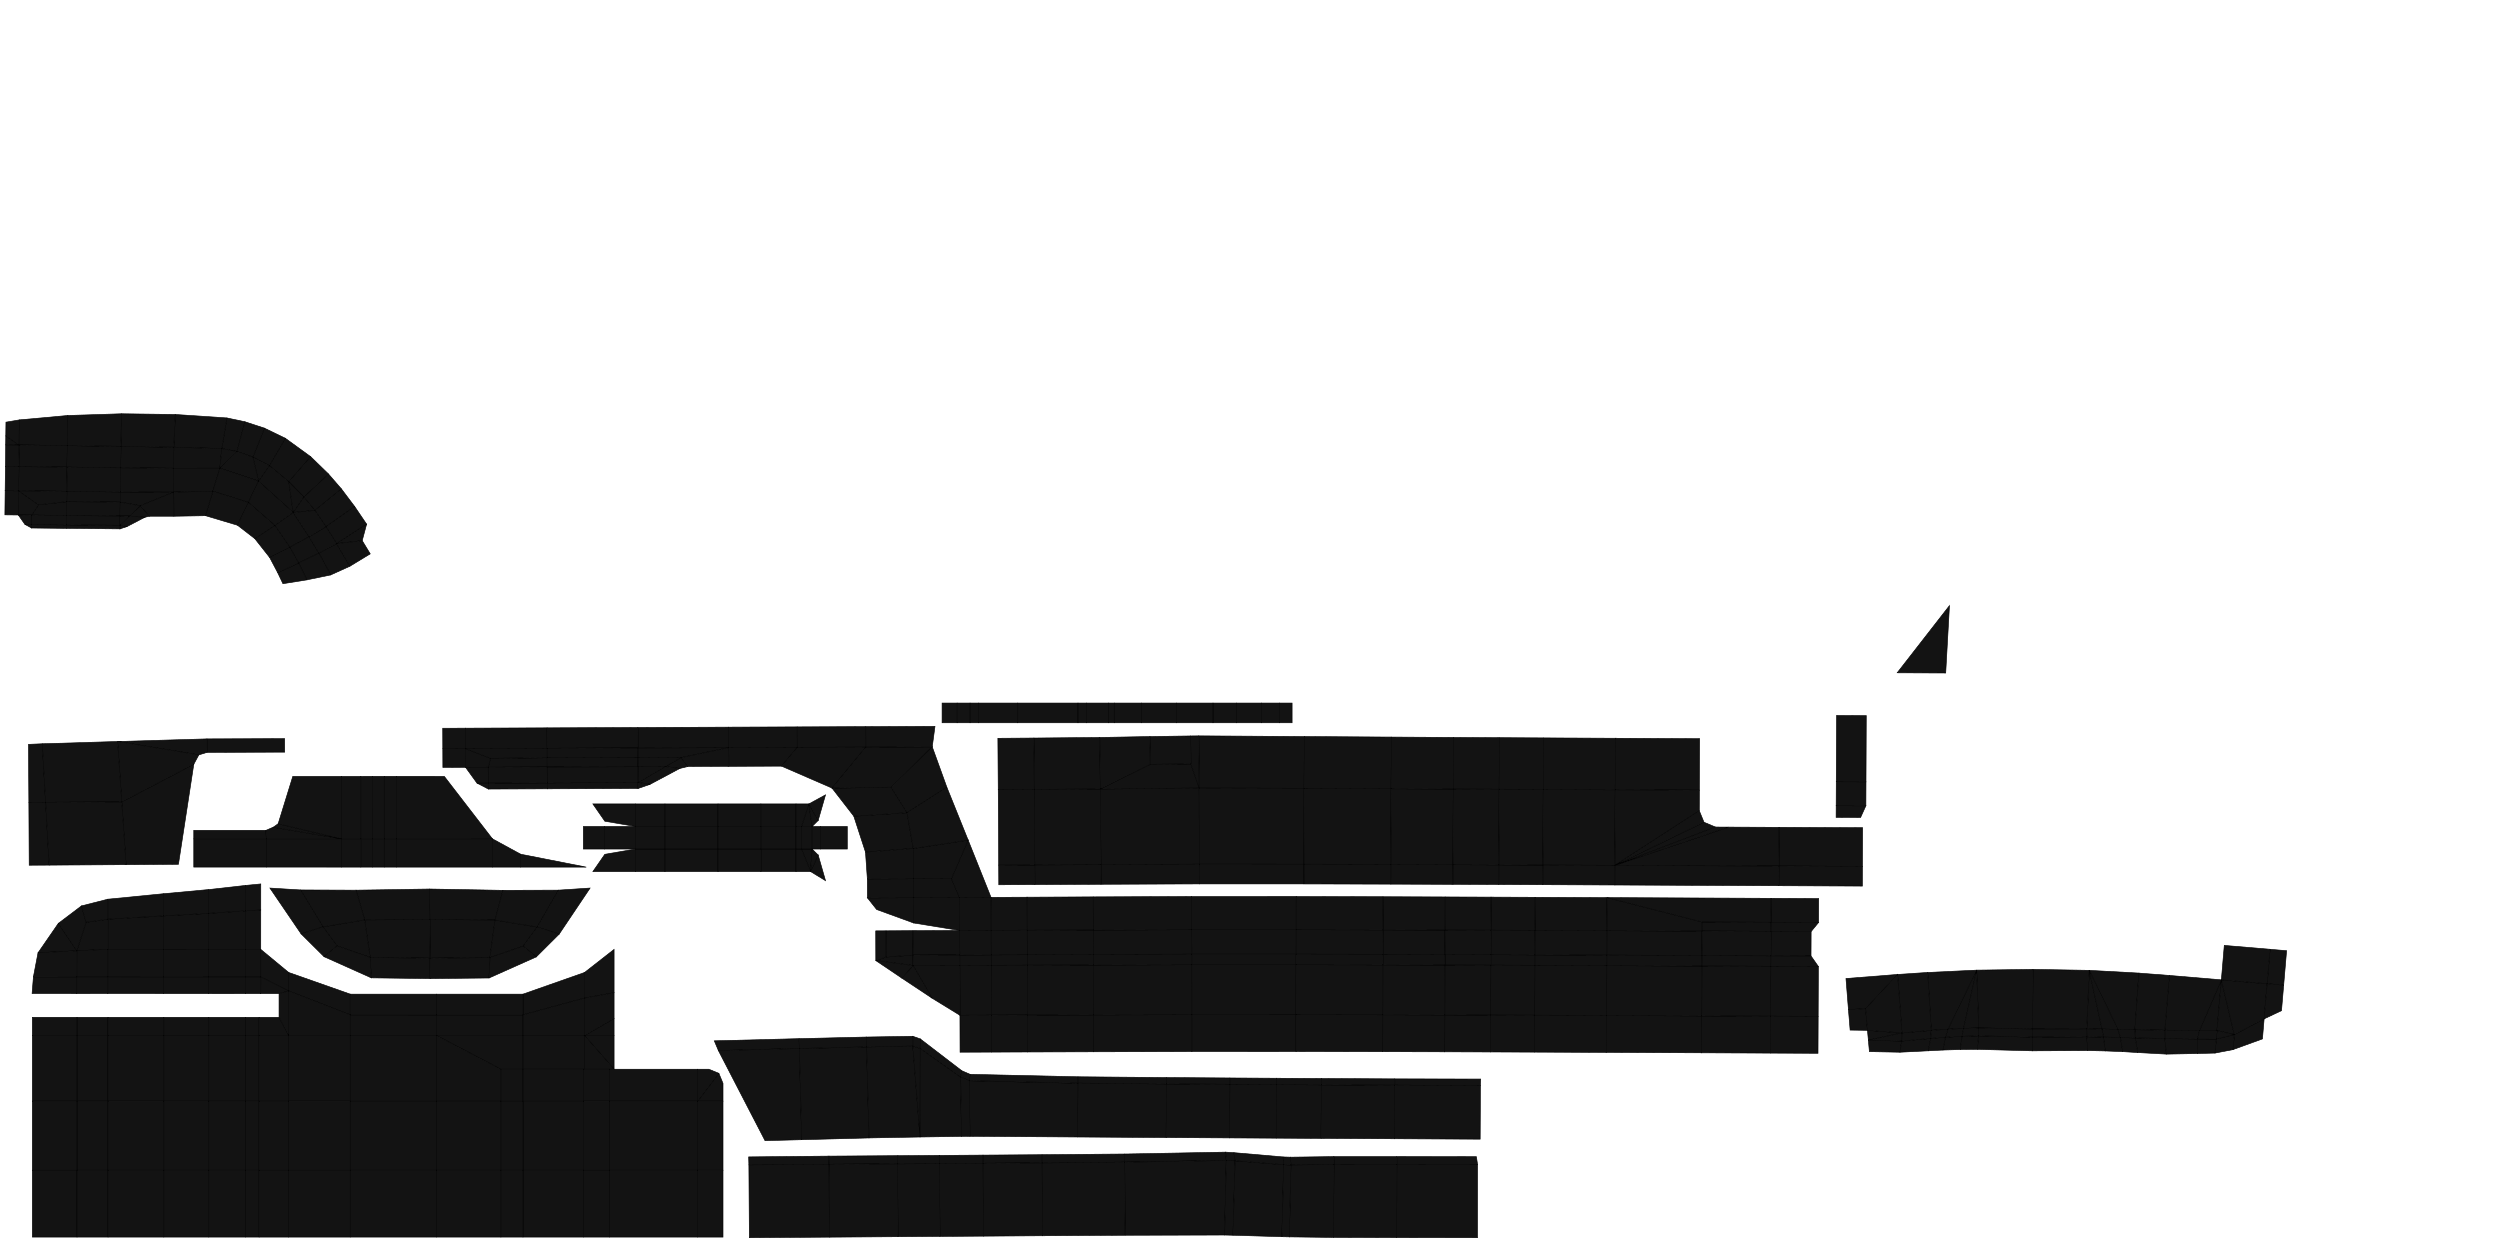 <?xml version="1.0" standalone="no"?>
<!DOCTYPE svg PUBLIC "-//W3C//DTD SVG 1.1//EN" 
  "http://www.w3.org/Graphics/SVG/1.1/DTD/svg11.dtd">
<svg width="4096" height="2048" viewBox="0 0 4096 2048"
     xmlns="http://www.w3.org/2000/svg" version="1.1">
<desc>aspade.blend, (Blender 4.3.2)</desc>
<polygon stroke="black" stroke-width="1" fill="rgb(19, 19, 19)" fill-opacity="1" points="3191.483,1686.289 3217.113,1684.998 3238.537,1589.491 " />
<polygon stroke="black" stroke-width="1" fill="rgb(19, 19, 19)" fill-opacity="1" points="3603.609,1688.480 3632.344,1688.529 3639.504,1605.394 " />
<polygon stroke="black" stroke-width="1" fill="rgb(19, 19, 19)" fill-opacity="1" points="3183.340,1720.391 3211.688,1719.541 3214.701,1697.867 3187.229,1699.396 " />
<polygon stroke="black" stroke-width="1" fill="rgb(19, 19, 19)" fill-opacity="1" points="3329.781,1721.666 3420.605,1721.230 3419.196,1698.648 3329.993,1699.165 " />
<polygon stroke="black" stroke-width="1" fill="rgb(19, 19, 19)" fill-opacity="1" points="3418.914,1685.671 3444.012,1686.147 3422.986,1589.817 " />
<polygon stroke="black" stroke-width="1" fill="rgb(19, 19, 19)" fill-opacity="1" points="3061.138,1704.186 3116.156,1692.315 3059.674,1688.093 " />
<polygon stroke="black" stroke-width="1" fill="rgb(19, 19, 19)" fill-opacity="1" points="3330.099,1685.914 3418.914,1685.671 3422.986,1589.817 3330.786,1588.229 " />
<polygon stroke="black" stroke-width="1" fill="rgb(19, 19, 19)" fill-opacity="1" points="3241.914,1684.209 3330.099,1685.914 3330.786,1588.229 3238.537,1589.491 " />
<polygon stroke="black" stroke-width="1" fill="rgb(19, 19, 19)" fill-opacity="1" points="3632.344,1688.529 3660.685,1695.086 3639.504,1605.394 " />
<polygon stroke="black" stroke-width="1" fill="rgb(19, 19, 19)" fill-opacity="1" points="3546.931,1687.949 3603.609,1688.480 3639.504,1605.394 3554.156,1598.158 " />
<polygon stroke="black" stroke-width="1" fill="rgb(19, 19, 19)" fill-opacity="1" points="3062.838,1722.959 3112.930,1723.936 3115.747,1705.612 3061.138,1704.186 " />
<polygon stroke="black" stroke-width="1" fill="rgb(19, 19, 19)" fill-opacity="1" points="3470.058,1686.612 3497.887,1687.047 3504.372,1594.321 3422.986,1589.817 " />
<polygon stroke="black" stroke-width="1" fill="rgb(19, 19, 19)" fill-opacity="1" points="3164.148,1688.095 3191.483,1686.289 3238.537,1589.491 3158.331,1593.276 " />
<polygon stroke="black" stroke-width="1" fill="rgb(19, 19, 19)" fill-opacity="1" points="3444.012,1686.147 3470.058,1686.612 3422.986,1589.817 " />
<polygon stroke="black" stroke-width="1" fill="rgb(19, 19, 19)" fill-opacity="1" points="3706.773,1702.146 3709.571,1669.279 3660.685,1695.086 3658.552,1719.651 " />
<polygon stroke="black" stroke-width="1" fill="rgb(19, 19, 19)" fill-opacity="1" points="3112.930,1723.936 3159.237,1721.631 3163.339,1701.271 3115.747,1705.612 " />
<polygon stroke="black" stroke-width="1" fill="rgb(19, 19, 19)" fill-opacity="1" points="3660.685,1695.086 3709.571,1669.279 3714.456,1611.761 3639.504,1605.394 " />
<polygon stroke="black" stroke-width="1" fill="rgb(19, 19, 19)" fill-opacity="1" points="3497.887,1687.047 3546.931,1687.949 3554.156,1598.158 3504.372,1594.321 " />
<polygon stroke="black" stroke-width="1" fill="rgb(19, 19, 19)" fill-opacity="1" points="3159.237,1721.631 3183.340,1720.391 3187.229,1699.396 3163.339,1701.271 " />
<polygon stroke="black" stroke-width="1" fill="rgb(19, 19, 19)" fill-opacity="1" points="3239.714,1719.270 3329.781,1721.666 3329.993,1699.165 3241.447,1697.091 " />
<polygon stroke="black" stroke-width="1" fill="rgb(19, 19, 19)" fill-opacity="1" points="3629.073,1725.347 3658.552,1719.651 3660.685,1695.086 3631.136,1702.233 " />
<polygon stroke="black" stroke-width="1" fill="rgb(19, 19, 19)" fill-opacity="1" points="3502.388,1724.486 3549.469,1727.074 3546.961,1701.549 3498.433,1700.484 " />
<polygon stroke="black" stroke-width="1" fill="rgb(19, 19, 19)" fill-opacity="1" points="3217.113,1684.998 3241.914,1684.209 3238.537,1589.491 " />
<polygon stroke="black" stroke-width="1" fill="rgb(19, 19, 19)" fill-opacity="1" points="3449.109,1721.845 3477.913,1722.998 3474.146,1699.816 3446.278,1699.152 " />
<polygon stroke="black" stroke-width="1" fill="rgb(19, 19, 19)" fill-opacity="1" points="3211.688,1719.541 3239.714,1719.270 3241.447,1697.091 3214.701,1697.867 " />
<polygon stroke="black" stroke-width="1" fill="rgb(19, 19, 19)" fill-opacity="1" points="3549.469,1727.074 3600.321,1726.103 3600.555,1702.139 3546.961,1701.549 " />
<polygon stroke="black" stroke-width="1" fill="rgb(19, 19, 19)" fill-opacity="1" points="3477.913,1722.998 3502.388,1724.486 3498.433,1700.484 3474.146,1699.816 " />
<polygon stroke="black" stroke-width="1" fill="rgb(19, 19, 19)" fill-opacity="1" points="3420.605,1721.230 3449.109,1721.845 3446.278,1699.152 3419.196,1698.648 " />
<polygon stroke="black" stroke-width="1" fill="rgb(19, 19, 19)" fill-opacity="1" points="3600.321,1726.103 3629.073,1725.347 3631.136,1702.233 3600.555,1702.139 " />
<polygon stroke="black" stroke-width="1" fill="rgb(19, 19, 19)" fill-opacity="1" points="597.449,1507.131 704.257,1506.366 703.684,1456.562 583.359,1458.481 " />
<polygon stroke="black" stroke-width="1" fill="rgb(19, 19, 19)" fill-opacity="1" points="704.257,1506.366 811.068,1507.393 824.025,1458.732 703.684,1456.562 " />
<polygon stroke="black" stroke-width="1" fill="rgb(19, 19, 19)" fill-opacity="1" points="704.618,1569.951 802.752,1568.891 811.068,1507.393 704.257,1506.366 " />
<polygon stroke="black" stroke-width="1" fill="rgb(19, 19, 19)" fill-opacity="1" points="606.487,1568.639 704.618,1569.951 704.257,1506.366 597.449,1507.131 " />
<polygon stroke="black" stroke-width="1" fill="rgb(19, 19, 19)" fill-opacity="1" points="880.125,1518.844 811.068,1507.393 802.752,1568.891 857.132,1550.153 " />
<polygon stroke="black" stroke-width="1" fill="rgb(19, 19, 19)" fill-opacity="1" points="914.914,1458.418 824.025,1458.732 811.068,1507.393 880.125,1518.844 " />
<polygon stroke="black" stroke-width="1" fill="rgb(19, 19, 19)" fill-opacity="1" points="529.129,1518.471 552.232,1549.819 606.487,1568.639 597.449,1507.131 " />
<polygon stroke="black" stroke-width="1" fill="rgb(19, 19, 19)" fill-opacity="1" points="492.433,1458.090 529.129,1518.471 597.449,1507.131 583.359,1458.481 " />
<polygon stroke="black" stroke-width="1" fill="rgb(19, 19, 19)" fill-opacity="1" points="427.231,1490.827 427.201,1555.453 402.121,1555.442 402.150,1492.323 " />
<polygon stroke="black" stroke-width="1" fill="rgb(19, 19, 19)" fill-opacity="1" points="402.150,1492.323 402.121,1555.442 341.658,1555.414 341.685,1496.406 " />
<polygon stroke="black" stroke-width="1" fill="rgb(19, 19, 19)" fill-opacity="1" points="341.685,1496.406 341.658,1555.414 267.952,1555.379 267.977,1500.511 " />
<polygon stroke="black" stroke-width="1" fill="rgb(19, 19, 19)" fill-opacity="1" points="267.977,1500.511 267.952,1555.379 176.653,1555.337 176.675,1505.943 " />
<polygon stroke="black" stroke-width="1" fill="rgb(19, 19, 19)" fill-opacity="1" points="176.675,1505.943 176.653,1555.337 125.802,1557.797 141.079,1511.106 " />
<polygon stroke="black" stroke-width="1" fill="rgb(19, 19, 19)" fill-opacity="1" points="1325.235,1317.166 1313.209,1354.096 1330.568,1354.096 " />
<polygon stroke="black" stroke-width="1" fill="rgb(19, 19, 19)" fill-opacity="1" points="126.195,2026.824 53.023,2026.824 53.022,1917.315 126.194,1917.314 " />
<polygon stroke="black" stroke-width="1" fill="rgb(19, 19, 19)" fill-opacity="1" points="3056.696,1652.653 3109.018,1596.533 3024.442,1603.189 3028.491,1654.146 " />
<polygon stroke="black" stroke-width="1" fill="rgb(19, 19, 19)" fill-opacity="1" points="3714.456,1611.761 3741.560,1614.063 3746.353,1557.628 3719.250,1555.325 " />
<polygon stroke="black" stroke-width="1" fill="rgb(19, 19, 19)" fill-opacity="1" points="3639.504,1605.394 3714.456,1611.761 3719.250,1555.325 3644.297,1548.959 " />
<polygon stroke="black" stroke-width="1" fill="rgb(19, 19, 19)" fill-opacity="1" points="125.802,1557.797 176.653,1555.337 176.631,1600.482 125.782,1600.458 " />
<polygon stroke="black" stroke-width="1" fill="rgb(19, 19, 19)" fill-opacity="1" points="176.653,1555.337 267.952,1555.379 267.932,1600.525 176.631,1600.482 " />
<polygon stroke="black" stroke-width="1" fill="rgb(19, 19, 19)" fill-opacity="1" points="267.952,1555.379 341.658,1555.414 341.637,1600.559 267.932,1600.525 " />
<polygon stroke="black" stroke-width="1" fill="rgb(19, 19, 19)" fill-opacity="1" points="341.658,1555.414 402.121,1555.442 402.100,1600.587 341.637,1600.559 " />
<polygon stroke="black" stroke-width="1" fill="rgb(19, 19, 19)" fill-opacity="1" points="402.121,1555.442 427.201,1555.453 427.182,1600.599 402.100,1600.587 " />
<polygon stroke="black" stroke-width="1" fill="rgb(19, 19, 19)" fill-opacity="1" points="1089.471,1317.167 1041.042,1317.167 1041.042,1354.096 1089.471,1354.096 " />
<polygon stroke="black" stroke-width="1" fill="rgb(19, 19, 19)" fill-opacity="1" points="955.784,1354.097 955.784,1391.055 990.247,1391.055 990.247,1354.097 " />
<polygon stroke="black" stroke-width="1" fill="rgb(19, 19, 19)" fill-opacity="1" points="1246.621,1427.984 1304.205,1427.984 1304.204,1391.054 1246.621,1391.054 " />
<polygon stroke="black" stroke-width="1" fill="rgb(19, 19, 19)" fill-opacity="1" points="1313.210,1391.054 1328.091,1427.984 1330.568,1391.054 " />
<polygon stroke="black" stroke-width="1" fill="rgb(19, 19, 19)" fill-opacity="1" points="1328.091,1427.984 1352.526,1442.869 1340.500,1400.986 " />
<polygon stroke="black" stroke-width="1" fill="rgb(19, 19, 19)" fill-opacity="1" points="126.193,1696.699 177.039,1696.698 177.041,1804.191 126.194,1804.192 " />
<polygon stroke="black" stroke-width="1" fill="rgb(19, 19, 19)" fill-opacity="1" points="177.039,1696.698 268.334,1696.697 268.334,1804.190 177.041,1804.191 " />
<polygon stroke="black" stroke-width="1" fill="rgb(19, 19, 19)" fill-opacity="1" points="268.334,1696.697 342.035,1696.697 342.037,1804.189 268.334,1804.190 " />
<polygon stroke="black" stroke-width="1" fill="rgb(19, 19, 19)" fill-opacity="1" points="342.035,1696.697 402.494,1696.696 402.496,1804.189 342.037,1804.189 " />
<polygon stroke="black" stroke-width="1" fill="rgb(19, 19, 19)" fill-opacity="1" points="402.494,1696.696 424.575,1696.695 424.576,1804.189 402.496,1804.189 " />
<polygon stroke="black" stroke-width="1" fill="rgb(19, 19, 19)" fill-opacity="1" points="126.194,1804.192 177.041,1804.191 177.041,1917.313 126.194,1917.314 " />
<polygon stroke="black" stroke-width="1" fill="rgb(19, 19, 19)" fill-opacity="1" points="177.041,1804.191 268.334,1804.190 268.336,1917.313 177.041,1917.313 " />
<polygon stroke="black" stroke-width="1" fill="rgb(19, 19, 19)" fill-opacity="1" points="268.334,1804.190 342.037,1804.189 342.037,1917.312 268.336,1917.313 " />
<polygon stroke="black" stroke-width="1" fill="rgb(19, 19, 19)" fill-opacity="1" points="342.037,1804.189 402.496,1804.189 402.496,1917.312 342.037,1917.312 " />
<polygon stroke="black" stroke-width="1" fill="rgb(19, 19, 19)" fill-opacity="1" points="402.496,1804.189 424.576,1804.189 424.576,1917.312 402.496,1917.312 " />
<polygon stroke="black" stroke-width="1" fill="rgb(19, 19, 19)" fill-opacity="1" points="126.194,1917.314 177.041,1917.313 177.042,2026.824 126.195,2026.824 " />
<polygon stroke="black" stroke-width="1" fill="rgb(19, 19, 19)" fill-opacity="1" points="177.041,1917.313 268.336,1917.313 268.337,2026.823 177.042,2026.824 " />
<polygon stroke="black" stroke-width="1" fill="rgb(19, 19, 19)" fill-opacity="1" points="268.336,1917.313 342.037,1917.312 342.037,2026.822 268.337,2026.823 " />
<polygon stroke="black" stroke-width="1" fill="rgb(19, 19, 19)" fill-opacity="1" points="342.037,1917.312 402.496,1917.312 402.497,2026.822 342.037,2026.822 " />
<polygon stroke="black" stroke-width="1" fill="rgb(19, 19, 19)" fill-opacity="1" points="402.496,1917.312 424.576,1917.312 424.577,2026.822 402.497,2026.822 " />
<polygon stroke="black" stroke-width="1" fill="rgb(19, 19, 19)" fill-opacity="1" points="573.864,1917.311 573.864,1804.189 715.345,1804.190 715.345,1917.312 " />
<polygon stroke="black" stroke-width="1" fill="rgb(19, 19, 19)" fill-opacity="1" points="820.634,1751.812 715.346,1696.697 856.828,1696.699 856.827,1751.813 " />
<polygon stroke="black" stroke-width="1" fill="rgb(19, 19, 19)" fill-opacity="1" points="573.864,1804.189 573.865,1696.695 715.346,1696.697 715.345,1804.190 " />
<polygon stroke="black" stroke-width="1" fill="rgb(19, 19, 19)" fill-opacity="1" points="715.348,1662.751 856.828,1662.752 856.828,1696.699 715.346,1696.697 " />
<polygon stroke="black" stroke-width="1" fill="rgb(19, 19, 19)" fill-opacity="1" points="715.345,1917.312 715.345,1804.190 820.634,1804.191 820.633,1917.313 " />
<polygon stroke="black" stroke-width="1" fill="rgb(19, 19, 19)" fill-opacity="1" points="573.864,2026.821 573.864,1917.311 715.345,1917.312 715.345,2026.822 " />
<polygon stroke="black" stroke-width="1" fill="rgb(19, 19, 19)" fill-opacity="1" points="427.201,1555.453 472.925,1593.291 472.919,1623.532 427.182,1600.599 " />
<polygon stroke="black" stroke-width="1" fill="rgb(19, 19, 19)" fill-opacity="1" points="715.345,2026.822 715.345,1917.312 820.633,1917.313 820.632,2026.822 " />
<polygon stroke="black" stroke-width="1" fill="rgb(19, 19, 19)" fill-opacity="1" points="573.865,1696.695 573.865,1662.748 715.348,1662.751 715.346,1696.697 " />
<polygon stroke="black" stroke-width="1" fill="rgb(19, 19, 19)" fill-opacity="1" points="424.577,2026.822 424.576,1917.312 472.924,1917.311 472.925,2026.822 " />
<polygon stroke="black" stroke-width="1" fill="rgb(19, 19, 19)" fill-opacity="1" points="424.576,1917.312 424.576,1804.189 472.924,1804.188 472.924,1917.311 " />
<polygon stroke="black" stroke-width="1" fill="rgb(19, 19, 19)" fill-opacity="1" points="424.576,1804.189 424.575,1696.695 472.924,1696.694 472.924,1804.188 " />
<polygon stroke="black" stroke-width="1" fill="rgb(19, 19, 19)" fill-opacity="1" points="3115.747,1705.612 3116.156,1692.315 3061.138,1704.186 " />
<polygon stroke="black" stroke-width="1" fill="rgb(19, 19, 19)" fill-opacity="1" points="3632.344,1688.529 3631.136,1702.233 3660.685,1695.086 " />
<polygon stroke="black" stroke-width="1" fill="rgb(19, 19, 19)" fill-opacity="1" points="3418.914,1685.671 3330.099,1685.914 3329.993,1699.165 3419.196,1698.648 " />
<polygon stroke="black" stroke-width="1" fill="rgb(19, 19, 19)" fill-opacity="1" points="3546.931,1687.949 3497.887,1687.047 3498.433,1700.484 3546.961,1701.549 " />
<polygon stroke="black" stroke-width="1" fill="rgb(19, 19, 19)" fill-opacity="1" points="3470.058,1686.612 3444.012,1686.147 3446.278,1699.152 3474.146,1699.816 " />
<polygon stroke="black" stroke-width="1" fill="rgb(19, 19, 19)" fill-opacity="1" points="3603.609,1688.480 3546.931,1687.949 3546.961,1701.549 3600.555,1702.139 " />
<polygon stroke="black" stroke-width="1" fill="rgb(19, 19, 19)" fill-opacity="1" points="3444.012,1686.147 3418.914,1685.671 3419.196,1698.648 3446.278,1699.152 " />
<polygon stroke="black" stroke-width="1" fill="rgb(19, 19, 19)" fill-opacity="1" points="3632.344,1688.529 3603.609,1688.480 3600.555,1702.139 3631.136,1702.233 " />
<polygon stroke="black" stroke-width="1" fill="rgb(19, 19, 19)" fill-opacity="1" points="3115.747,1705.612 3163.339,1701.271 3164.148,1688.095 3116.156,1692.315 " />
<polygon stroke="black" stroke-width="1" fill="rgb(19, 19, 19)" fill-opacity="1" points="3187.229,1699.396 3214.701,1697.867 3217.113,1684.998 3191.483,1686.289 " />
<polygon stroke="black" stroke-width="1" fill="rgb(19, 19, 19)" fill-opacity="1" points="3163.339,1701.271 3187.229,1699.396 3191.483,1686.289 3164.148,1688.095 " />
<polygon stroke="black" stroke-width="1" fill="rgb(19, 19, 19)" fill-opacity="1" points="3214.701,1697.867 3241.447,1697.091 3241.914,1684.209 3217.113,1684.998 " />
<polygon stroke="black" stroke-width="1" fill="rgb(19, 19, 19)" fill-opacity="1" points="3497.887,1687.047 3470.058,1686.612 3474.146,1699.816 3498.433,1700.484 " />
<polygon stroke="black" stroke-width="1" fill="rgb(19, 19, 19)" fill-opacity="1" points="3241.447,1697.091 3329.993,1699.165 3330.099,1685.914 3241.914,1684.209 " />
<polygon stroke="black" stroke-width="1" fill="rgb(19, 19, 19)" fill-opacity="1" points="3116.156,1692.315 3164.148,1688.095 3158.331,1593.276 3109.018,1596.533 " />
<polygon stroke="black" stroke-width="1" fill="rgb(19, 19, 19)" fill-opacity="1" points="442.215,1454.986 493.356,1530.091 529.129,1518.471 492.433,1458.090 " />
<polygon stroke="black" stroke-width="1" fill="rgb(19, 19, 19)" fill-opacity="1" points="493.356,1530.091 530.951,1567.440 552.232,1549.819 529.129,1518.471 " />
<polygon stroke="black" stroke-width="1" fill="rgb(19, 19, 19)" fill-opacity="1" points="966.812,1454.986 914.914,1458.418 880.125,1518.844 916.193,1530.386 " />
<polygon stroke="black" stroke-width="1" fill="rgb(19, 19, 19)" fill-opacity="1" points="916.193,1530.386 880.125,1518.844 857.132,1550.153 878.636,1567.773 " />
<polygon stroke="black" stroke-width="1" fill="rgb(19, 19, 19)" fill-opacity="1" points="608.262,1602.093 704.766,1603.321 704.618,1569.951 606.487,1568.639 " />
<polygon stroke="black" stroke-width="1" fill="rgb(19, 19, 19)" fill-opacity="1" points="704.766,1603.321 801.265,1602.328 802.752,1568.891 704.618,1569.951 " />
<polygon stroke="black" stroke-width="1" fill="rgb(19, 19, 19)" fill-opacity="1" points="878.636,1567.773 857.132,1550.153 802.752,1568.891 801.265,1602.328 " />
<polygon stroke="black" stroke-width="1" fill="rgb(19, 19, 19)" fill-opacity="1" points="552.232,1549.819 530.951,1567.440 608.262,1602.093 606.487,1568.639 " />
<polygon stroke="black" stroke-width="1" fill="rgb(19, 19, 19)" fill-opacity="1" points="1006.113,1696.701 957.766,1696.700 1006.113,1668.741 " />
<polygon stroke="black" stroke-width="1" fill="rgb(19, 19, 19)" fill-opacity="1" points="3051.712,1356.101 3051.435,1419.554 2914.561,1418.955 2914.838,1355.503 " />
<polygon stroke="black" stroke-width="1" fill="rgb(19, 19, 19)" fill-opacity="1" points="1683.719,1723.556 1683.526,1663.079 1791.790,1662.739 1791.955,1723.230 " />
<polygon stroke="black" stroke-width="1" fill="rgb(19, 19, 19)" fill-opacity="1" points="1683.526,1663.079 1683.244,1581.363 1791.549,1580.971 1791.790,1662.739 " />
<polygon stroke="black" stroke-width="1" fill="rgb(19, 19, 19)" fill-opacity="1" points="1791.955,1723.230 1791.790,1662.739 1952.684,1662.362 1952.762,1722.867 " />
<polygon stroke="black" stroke-width="1" fill="rgb(19, 19, 19)" fill-opacity="1" points="1791.790,1662.739 1791.549,1580.971 1952.570,1580.538 1952.684,1662.362 " />
<polygon stroke="black" stroke-width="1" fill="rgb(19, 19, 19)" fill-opacity="1" points="1952.762,1722.867 1952.684,1662.362 2123.565,1662.315 2123.526,1722.816 " />
<polygon stroke="black" stroke-width="1" fill="rgb(19, 19, 19)" fill-opacity="1" points="1952.684,1662.362 1952.570,1580.538 2123.629,1580.519 2123.565,1662.315 " />
<polygon stroke="black" stroke-width="1" fill="rgb(19, 19, 19)" fill-opacity="1" points="2123.526,1722.816 2123.565,1662.315 2265.519,1662.545 2265.393,1723.032 " />
<polygon stroke="black" stroke-width="1" fill="rgb(19, 19, 19)" fill-opacity="1" points="2123.565,1662.315 2123.629,1580.519 2265.700,1580.766 2265.519,1662.545 " />
<polygon stroke="black" stroke-width="1" fill="rgb(19, 19, 19)" fill-opacity="1" points="2265.393,1723.032 2265.519,1662.545 2367.146,1662.809 2366.970,1723.286 " />
<polygon stroke="black" stroke-width="1" fill="rgb(19, 19, 19)" fill-opacity="1" points="2265.519,1662.545 2265.700,1580.766 2367.393,1581.055 2367.146,1662.809 " />
<polygon stroke="black" stroke-width="1" fill="rgb(19, 19, 19)" fill-opacity="1" points="2366.970,1723.286 2367.146,1662.809 2442.225,1663.048 2442.019,1723.528 " />
<polygon stroke="black" stroke-width="1" fill="rgb(19, 19, 19)" fill-opacity="1" points="2367.146,1662.809 2367.393,1581.055 2442.508,1581.307 2442.225,1663.048 " />
<polygon stroke="black" stroke-width="1" fill="rgb(19, 19, 19)" fill-opacity="1" points="2442.019,1723.528 2442.225,1663.048 2514.373,1663.307 2514.147,1723.791 " />
<polygon stroke="black" stroke-width="1" fill="rgb(19, 19, 19)" fill-opacity="1" points="2442.225,1663.048 2442.508,1581.307 2514.680,1581.576 2514.373,1663.307 " />
<polygon stroke="black" stroke-width="1" fill="rgb(19, 19, 19)" fill-opacity="1" points="2514.147,1723.791 2514.373,1663.307 2632.212,1663.774 2631.966,1724.257 " />
<polygon stroke="black" stroke-width="1" fill="rgb(19, 19, 19)" fill-opacity="1" points="2514.373,1663.307 2514.680,1581.576 2632.544,1582.048 2632.212,1663.774 " />
<polygon stroke="black" stroke-width="1" fill="rgb(19, 19, 19)" fill-opacity="1" points="2631.966,1724.257 2632.212,1663.774 2788.084,1664.427 2787.827,1724.911 " />
<polygon stroke="black" stroke-width="1" fill="rgb(19, 19, 19)" fill-opacity="1" points="2632.212,1663.774 2632.544,1582.048 2788.431,1582.708 2788.084,1664.427 " />
<polygon stroke="black" stroke-width="1" fill="rgb(19, 19, 19)" fill-opacity="1" points="2787.827,1724.911 2788.084,1664.427 2900.873,1664.911 2900.613,1725.395 " />
<polygon stroke="black" stroke-width="1" fill="rgb(19, 19, 19)" fill-opacity="1" points="2788.084,1664.427 2788.431,1582.708 2901.224,1583.192 2900.873,1664.911 " />
<polygon stroke="black" stroke-width="1" fill="rgb(19, 19, 19)" fill-opacity="1" points="2788.677,1525.447 2788.740,1510.566 2901.535,1511.054 2901.471,1525.934 " />
<polygon stroke="black" stroke-width="1" fill="rgb(19, 19, 19)" fill-opacity="1" points="2900.613,1725.395 2900.873,1664.911 2978.858,1665.246 2978.598,1725.730 " />
<polygon stroke="black" stroke-width="1" fill="rgb(19, 19, 19)" fill-opacity="1" points="2900.873,1664.911 2901.224,1583.192 2979.211,1583.528 2978.858,1665.246 " />
<polygon stroke="black" stroke-width="1" fill="rgb(19, 19, 19)" fill-opacity="1" points="2123.629,1580.519 1952.570,1580.538 1952.546,1563.327 2123.643,1563.310 " />
<polygon stroke="black" stroke-width="1" fill="rgb(19, 19, 19)" fill-opacity="1" points="2514.680,1581.576 2442.508,1581.307 2442.569,1564.118 2514.746,1564.389 " />
<polygon stroke="black" stroke-width="1" fill="rgb(19, 19, 19)" fill-opacity="1" points="1952.570,1580.538 1791.549,1580.971 1791.493,1563.774 1952.546,1563.327 " />
<polygon stroke="black" stroke-width="1" fill="rgb(19, 19, 19)" fill-opacity="1" points="1791.549,1580.971 1683.244,1581.363 1683.180,1564.179 1791.493,1563.774 " />
<polygon stroke="black" stroke-width="1" fill="rgb(19, 19, 19)" fill-opacity="1" points="2632.544,1582.048 2514.680,1581.576 2514.746,1564.389 2632.615,1564.864 " />
<polygon stroke="black" stroke-width="1" fill="rgb(19, 19, 19)" fill-opacity="1" points="2442.508,1581.307 2367.393,1581.055 2367.447,1563.860 2442.569,1564.118 " />
<polygon stroke="black" stroke-width="1" fill="rgb(19, 19, 19)" fill-opacity="1" points="2788.431,1582.708 2632.544,1582.048 2632.615,1564.864 2788.504,1565.526 " />
<polygon stroke="black" stroke-width="1" fill="rgb(19, 19, 19)" fill-opacity="1" points="2367.393,1581.055 2265.700,1580.766 2265.741,1563.566 2367.447,1563.860 " />
<polygon stroke="black" stroke-width="1" fill="rgb(19, 19, 19)" fill-opacity="1" points="2265.700,1580.766 2123.629,1580.519 2123.643,1563.310 2265.741,1563.566 " />
<polygon stroke="black" stroke-width="1" fill="rgb(19, 19, 19)" fill-opacity="1" points="2367.447,1563.860 2265.741,1563.566 2265.840,1523.436 2367.578,1523.748 " />
<polygon stroke="black" stroke-width="1" fill="rgb(19, 19, 19)" fill-opacity="1" points="2265.741,1563.566 2123.643,1563.310 2123.682,1523.154 2265.840,1523.436 " />
<polygon stroke="black" stroke-width="1" fill="rgb(19, 19, 19)" fill-opacity="1" points="2514.746,1564.389 2442.569,1564.118 2442.715,1524.016 2514.903,1524.295 " />
<polygon stroke="black" stroke-width="1" fill="rgb(19, 19, 19)" fill-opacity="1" points="2123.643,1563.310 1952.546,1563.327 1952.488,1523.155 2123.682,1523.154 " />
<polygon stroke="black" stroke-width="1" fill="rgb(19, 19, 19)" fill-opacity="1" points="2442.569,1564.118 2367.447,1563.860 2367.578,1523.748 2442.715,1524.016 " />
<polygon stroke="black" stroke-width="1" fill="rgb(19, 19, 19)" fill-opacity="1" points="1952.546,1563.327 1791.493,1563.774 1791.350,1523.654 1952.488,1523.155 " />
<polygon stroke="black" stroke-width="1" fill="rgb(19, 19, 19)" fill-opacity="1" points="1791.493,1563.774 1683.180,1564.179 1683.020,1524.099 1791.350,1523.654 " />
<polygon stroke="black" stroke-width="1" fill="rgb(19, 19, 19)" fill-opacity="1" points="2632.615,1564.864 2514.746,1564.389 2514.903,1524.295 2632.781,1524.779 " />
<polygon stroke="black" stroke-width="1" fill="rgb(19, 19, 19)" fill-opacity="1" points="2788.504,1565.526 2632.615,1564.864 2632.781,1524.779 2788.677,1525.447 " />
<polygon stroke="black" stroke-width="1" fill="rgb(19, 19, 19)" fill-opacity="1" points="2285.111,1777.974 2285.164,1767.625 2425.898,1767.935 2425.531,1778.671 " />
<polygon stroke="black" stroke-width="1" fill="rgb(19, 19, 19)" fill-opacity="1" points="1358.147,1894.191 1358.235,1907.584 1226.993,1908.445 1226.614,1895.468 " />
<polygon stroke="black" stroke-width="1" fill="rgb(19, 19, 19)" fill-opacity="1" points="2284.673,1865.727 2285.111,1777.974 2425.531,1778.671 2425.095,1866.406 " />
<polygon stroke="black" stroke-width="1" fill="rgb(19, 19, 19)" fill-opacity="1" points="591.129,1272.045 559.365,1272.042 559.352,1374.321 591.118,1374.325 " />
<polygon stroke="black" stroke-width="1" fill="rgb(19, 19, 19)" fill-opacity="1" points="2791.817,1347.159 2810.622,1355.047 2645.865,1417.779 " />
<polygon stroke="black" stroke-width="1" fill="rgb(19, 19, 19)" fill-opacity="1" points="2514.903,1524.295 2515.122,1470.140 2633.011,1470.638 2632.781,1524.779 " />
<polygon stroke="black" stroke-width="1" fill="rgb(19, 19, 19)" fill-opacity="1" points="2442.715,1524.016 2442.923,1469.847 2515.122,1470.140 2514.903,1524.295 " />
<polygon stroke="black" stroke-width="1" fill="rgb(19, 19, 19)" fill-opacity="1" points="2367.578,1523.748 2367.766,1469.559 2442.923,1469.847 2442.715,1524.016 " />
<polygon stroke="black" stroke-width="1" fill="rgb(19, 19, 19)" fill-opacity="1" points="2265.840,1523.436 2265.990,1469.215 2367.766,1469.559 2367.578,1523.748 " />
<polygon stroke="black" stroke-width="1" fill="rgb(19, 19, 19)" fill-opacity="1" points="2123.682,1523.154 2123.743,1468.883 2265.990,1469.215 2265.840,1523.436 " />
<polygon stroke="black" stroke-width="1" fill="rgb(19, 19, 19)" fill-opacity="1" points="1952.488,1523.155 1952.397,1468.844 2123.743,1468.883 2123.682,1523.154 " />
<polygon stroke="black" stroke-width="1" fill="rgb(19, 19, 19)" fill-opacity="1" points="1791.350,1523.654 1791.126,1469.452 1952.397,1468.844 1952.488,1523.155 " />
<polygon stroke="black" stroke-width="1" fill="rgb(19, 19, 19)" fill-opacity="1" points="1803.841,1448.791 1803.690,1416.543 1965.054,1415.868 1965.112,1448.183 " />
<polygon stroke="black" stroke-width="1" fill="rgb(19, 19, 19)" fill-opacity="1" points="1803.690,1416.543 1802.873,1292.576 1964.788,1291.128 1965.054,1415.868 " />
<polygon stroke="black" stroke-width="1" fill="rgb(19, 19, 19)" fill-opacity="1" points="1802.873,1292.576 1884.526,1252.282 1951.128,1251.553 1964.788,1291.128 " />
<polygon stroke="black" stroke-width="1" fill="rgb(19, 19, 19)" fill-opacity="1" points="1177.042,1721.237 1170.295,1705.279 1309.303,1701.734 1309.703,1717.854 " />
<polygon stroke="black" stroke-width="1" fill="rgb(19, 19, 19)" fill-opacity="1" points="2420.821,1907.981 2420.710,2027.793 2288.286,2027.657 2288.504,1907.807 " />
<polygon stroke="black" stroke-width="1" fill="rgb(19, 19, 19)" fill-opacity="1" points="1965.112,1448.183 1965.054,1415.868 2136.502,1415.930 2136.458,1448.223 " />
<polygon stroke="black" stroke-width="1" fill="rgb(19, 19, 19)" fill-opacity="1" points="1965.054,1415.868 1964.788,1291.128 2136.731,1291.582 2136.502,1415.930 " />
<polygon stroke="black" stroke-width="1" fill="rgb(19, 19, 19)" fill-opacity="1" points="1964.788,1291.128 1964.094,1205.644 2137.119,1206.735 2136.731,1291.582 " />
<polygon stroke="black" stroke-width="1" fill="rgb(19, 19, 19)" fill-opacity="1" points="1589.071,1861.732 1588.213,1770.659 1766.012,1774.659 1765.357,1862.843 " />
<polygon stroke="black" stroke-width="1" fill="rgb(19, 19, 19)" fill-opacity="1" points="1588.213,1770.659 1589.233,1760.176 1766.171,1764.199 1766.012,1774.659 " />
<polygon stroke="black" stroke-width="1" fill="rgb(19, 19, 19)" fill-opacity="1" points="2008.127,1887.662 2009.149,1901.310 1842.647,1904.112 1842.473,1890.748 " />
<polygon stroke="black" stroke-width="1" fill="rgb(19, 19, 19)" fill-opacity="1" points="2009.149,1901.310 2006.389,2023.459 1843.314,2023.840 1842.647,1904.112 " />
<polygon stroke="black" stroke-width="1" fill="rgb(19, 19, 19)" fill-opacity="1" points="2136.458,1448.223 2136.502,1415.930 2278.801,1416.294 2278.704,1448.554 " />
<polygon stroke="black" stroke-width="1" fill="rgb(19, 19, 19)" fill-opacity="1" points="2136.502,1415.930 2136.731,1291.582 2279.280,1292.246 2278.801,1416.294 " />
<polygon stroke="black" stroke-width="1" fill="rgb(19, 19, 19)" fill-opacity="1" points="2136.731,1291.582 2137.119,1206.735 2279.745,1207.625 2279.280,1292.246 " />
<polygon stroke="black" stroke-width="1" fill="rgb(19, 19, 19)" fill-opacity="1" points="1765.357,1862.843 1766.012,1774.659 1911.265,1775.833 1910.669,1863.750 " />
<polygon stroke="black" stroke-width="1" fill="rgb(19, 19, 19)" fill-opacity="1" points="1766.012,1774.659 1766.171,1764.199 1911.343,1765.456 1911.265,1775.833 " />
<polygon stroke="black" stroke-width="1" fill="rgb(19, 19, 19)" fill-opacity="1" points="1842.473,1890.748 1842.647,1904.112 1707.444,1905.269 1707.343,1891.874 " />
<polygon stroke="black" stroke-width="1" fill="rgb(19, 19, 19)" fill-opacity="1" points="1842.647,1904.112 1843.314,2023.840 1708.198,2024.648 1707.444,1905.269 " />
<polygon stroke="black" stroke-width="1" fill="rgb(19, 19, 19)" fill-opacity="1" points="2278.704,1448.554 2278.801,1416.294 2380.601,1416.662 2380.481,1448.898 " />
<polygon stroke="black" stroke-width="1" fill="rgb(19, 19, 19)" fill-opacity="1" points="2278.801,1416.294 2279.280,1292.246 2381.133,1292.732 2380.601,1416.662 " />
<polygon stroke="black" stroke-width="1" fill="rgb(19, 19, 19)" fill-opacity="1" points="2279.280,1292.246 2279.745,1207.625 2381.576,1208.206 2381.133,1292.732 " />
<polygon stroke="black" stroke-width="1" fill="rgb(19, 19, 19)" fill-opacity="1" points="1910.669,1863.750 1911.265,1775.833 2014.949,1776.503 2014.420,1864.342 " />
<polygon stroke="black" stroke-width="1" fill="rgb(19, 19, 19)" fill-opacity="1" points="1911.265,1775.833 1911.343,1765.456 2015.014,1766.145 2014.949,1776.503 " />
<polygon stroke="black" stroke-width="1" fill="rgb(19, 19, 19)" fill-opacity="1" points="1707.343,1891.874 1707.444,1905.269 1610.661,1905.926 1610.572,1892.533 " />
<polygon stroke="black" stroke-width="1" fill="rgb(19, 19, 19)" fill-opacity="1" points="1707.444,1905.269 1708.198,2024.648 1611.439,2025.277 1610.661,1905.926 " />
<polygon stroke="black" stroke-width="1" fill="rgb(19, 19, 19)" fill-opacity="1" points="2380.481,1448.898 2380.601,1416.662 2455.766,1416.965 2455.637,1449.186 " />
<polygon stroke="black" stroke-width="1" fill="rgb(19, 19, 19)" fill-opacity="1" points="2380.601,1416.662 2381.133,1292.732 2456.313,1293.090 2455.766,1416.965 " />
<polygon stroke="black" stroke-width="1" fill="rgb(19, 19, 19)" fill-opacity="1" points="2381.133,1292.732 2381.576,1208.206 2456.742,1208.610 2456.313,1293.090 " />
<polygon stroke="black" stroke-width="1" fill="rgb(19, 19, 19)" fill-opacity="1" points="2014.420,1864.342 2014.949,1776.503 2091.492,1776.953 2091.001,1864.754 " />
<polygon stroke="black" stroke-width="1" fill="rgb(19, 19, 19)" fill-opacity="1" points="2014.949,1776.503 2015.014,1766.145 2091.551,1766.601 2091.492,1776.953 " />
<polygon stroke="black" stroke-width="1" fill="rgb(19, 19, 19)" fill-opacity="1" points="1610.572,1892.533 1610.661,1905.926 1539.163,1906.397 1539.075,1893.005 " />
<polygon stroke="black" stroke-width="1" fill="rgb(19, 19, 19)" fill-opacity="1" points="1610.661,1905.926 1611.439,2025.277 1539.945,2025.746 1539.163,1906.397 " />
<polygon stroke="black" stroke-width="1" fill="rgb(19, 19, 19)" fill-opacity="1" points="2455.637,1449.186 2455.766,1416.965 2527.972,1417.269 2527.836,1449.479 " />
<polygon stroke="black" stroke-width="1" fill="rgb(19, 19, 19)" fill-opacity="1" points="2455.766,1416.965 2456.313,1293.090 2528.526,1293.432 2527.972,1417.269 " />
<polygon stroke="black" stroke-width="1" fill="rgb(19, 19, 19)" fill-opacity="1" points="2456.313,1293.090 2456.742,1208.610 2528.943,1208.982 2528.526,1293.432 " />
<polygon stroke="black" stroke-width="1" fill="rgb(19, 19, 19)" fill-opacity="1" points="2091.001,1864.754 2091.492,1776.953 2165.027,1777.357 2164.563,1865.133 " />
<polygon stroke="black" stroke-width="1" fill="rgb(19, 19, 19)" fill-opacity="1" points="2091.492,1776.953 2091.551,1766.601 2165.082,1767.007 2165.027,1777.357 " />
<polygon stroke="black" stroke-width="1" fill="rgb(19, 19, 19)" fill-opacity="1" points="1539.075,1893.005 1539.163,1906.397 1470.456,1906.848 1470.368,1893.456 " />
<polygon stroke="black" stroke-width="1" fill="rgb(19, 19, 19)" fill-opacity="1" points="1539.163,1906.397 1539.945,2025.746 1471.239,2026.196 1470.456,1906.848 " />
<polygon stroke="black" stroke-width="1" fill="rgb(19, 19, 19)" fill-opacity="1" points="2527.836,1449.479 2527.972,1417.269 2645.865,1417.779 2645.726,1449.977 " />
<polygon stroke="black" stroke-width="1" fill="rgb(19, 19, 19)" fill-opacity="1" points="2527.972,1417.269 2528.526,1293.432 2646.426,1293.984 2645.865,1417.779 " />
<polygon stroke="black" stroke-width="1" fill="rgb(19, 19, 19)" fill-opacity="1" points="2528.526,1293.432 2528.943,1208.982 2646.832,1209.565 2646.426,1293.984 " />
<polygon stroke="black" stroke-width="1" fill="rgb(19, 19, 19)" fill-opacity="1" points="2164.563,1865.133 2165.027,1777.357 2285.111,1777.974 2284.673,1865.727 " />
<polygon stroke="black" stroke-width="1" fill="rgb(19, 19, 19)" fill-opacity="1" points="2165.027,1777.357 2165.082,1767.007 2285.164,1767.625 2285.111,1777.974 " />
<polygon stroke="black" stroke-width="1" fill="rgb(19, 19, 19)" fill-opacity="1" points="1470.368,1893.456 1470.456,1906.848 1358.235,1907.584 1358.147,1894.191 " />
<polygon stroke="black" stroke-width="1" fill="rgb(19, 19, 19)" fill-opacity="1" points="1470.456,1906.848 1471.239,2026.196 1359.018,2026.932 1358.235,1907.584 " />
<polygon stroke="black" stroke-width="1" fill="rgb(19, 19, 19)" fill-opacity="1" points="2784.254,1294.622 2646.426,1293.984 2646.832,1209.565 2784.657,1210.231 " />
<polygon stroke="black" stroke-width="1" fill="rgb(19, 19, 19)" fill-opacity="1" points="856.828,1696.699 957.766,1696.700 957.765,1751.814 856.827,1751.813 " />
<polygon stroke="black" stroke-width="1" fill="rgb(19, 19, 19)" fill-opacity="1" points="649.598,1272.052 629.609,1272.050 629.597,1374.329 649.586,1374.331 " />
<polygon stroke="black" stroke-width="1" fill="rgb(19, 19, 19)" fill-opacity="1" points="2914.561,1418.955 2645.865,1417.779 2831.808,1355.140 2914.838,1355.503 " />
<polygon stroke="black" stroke-width="1" fill="rgb(19, 19, 19)" fill-opacity="1" points="1358.235,1907.584 1359.018,2026.932 1227.776,2027.793 1226.993,1908.445 " />
<polygon stroke="black" stroke-width="1" fill="rgb(19, 19, 19)" fill-opacity="1" points="435.744,1360.381 317.488,1360.381 317.488,1374.313 436.458,1374.313 " />
<polygon stroke="black" stroke-width="1" fill="rgb(19, 19, 19)" fill-opacity="1" points="435.744,1360.381 436.458,1374.313 559.352,1374.321 447.587,1355.361 " />
<polygon stroke="black" stroke-width="1" fill="rgb(19, 19, 19)" fill-opacity="1" points="455.740,1349.662 447.587,1355.361 559.352,1374.321 " />
<polygon stroke="black" stroke-width="1" fill="rgb(19, 19, 19)" fill-opacity="1" points="2784.097,1328.286 2645.865,1417.779 2646.426,1293.984 2784.254,1294.622 " />
<polygon stroke="black" stroke-width="1" fill="rgb(19, 19, 19)" fill-opacity="1" points="727.947,1272.061 649.598,1272.052 649.586,1374.331 806.801,1374.349 " />
<polygon stroke="black" stroke-width="1" fill="rgb(19, 19, 19)" fill-opacity="1" points="479.730,1272.031 455.740,1349.662 559.352,1374.321 559.365,1272.042 " />
<polygon stroke="black" stroke-width="1" fill="rgb(19, 19, 19)" fill-opacity="1" points="3057.049,1320.206 3048.376,1339.363 3008.300,1339.190 3008.383,1319.995 " />
<polygon stroke="black" stroke-width="1" fill="rgb(19, 19, 19)" fill-opacity="1" points="629.597,1374.329 629.609,1272.050 610.369,1272.048 610.357,1374.327 " />
<polygon stroke="black" stroke-width="1" fill="rgb(19, 19, 19)" fill-opacity="1" points="610.357,1374.327 610.369,1272.048 591.129,1272.045 591.118,1374.325 " />
<polygon stroke="black" stroke-width="1" fill="rgb(19, 19, 19)" fill-opacity="1" points="2645.865,1417.779 2810.622,1355.047 2831.808,1355.140 " />
<polygon stroke="black" stroke-width="1" fill="rgb(19, 19, 19)" fill-opacity="1" points="1791.126,1469.452 1791.350,1523.654 1683.020,1524.099 1682.781,1469.970 " />
<polygon stroke="black" stroke-width="1" fill="rgb(19, 19, 19)" fill-opacity="1" points="1802.873,1292.576 1803.690,1416.543 1695.331,1417.119 1694.578,1293.446 " />
<polygon stroke="black" stroke-width="1" fill="rgb(19, 19, 19)" fill-opacity="1" points="1253.425,1868.848 1177.042,1721.237 1309.703,1717.854 1313.599,1867.282 " />
<polygon stroke="black" stroke-width="1" fill="rgb(19, 19, 19)" fill-opacity="1" points="2418.925,1895.112 2420.821,1907.981 2288.504,1907.807 2288.512,1894.960 " />
<polygon stroke="black" stroke-width="1" fill="rgb(19, 19, 19)" fill-opacity="1" points="1801.906,1208.253 1802.873,1292.576 1694.578,1293.446 1693.925,1209.203 " />
<polygon stroke="black" stroke-width="1" fill="rgb(19, 19, 19)" fill-opacity="1" points="1803.690,1416.543 1803.841,1448.791 1695.496,1449.309 1695.331,1417.119 " />
<polygon stroke="black" stroke-width="1" fill="rgb(19, 19, 19)" fill-opacity="1" points="2632.781,1524.779 2633.011,1470.638 2788.740,1510.566 2788.677,1525.447 " />
<polygon stroke="black" stroke-width="1" fill="rgb(19, 19, 19)" fill-opacity="1" points="2901.298,1566.011 2901.471,1525.934 2967.333,1526.219 2967.160,1566.295 " />
<polygon stroke="black" stroke-width="1" fill="rgb(19, 19, 19)" fill-opacity="1" points="2788.504,1565.526 2788.677,1525.447 2901.471,1525.934 2901.298,1566.011 " />
<polygon stroke="black" stroke-width="1" fill="rgb(19, 19, 19)" fill-opacity="1" points="3057.688,1172.426 3057.218,1280.959 3008.553,1280.749 3009.022,1172.215 " />
<polygon stroke="black" stroke-width="1" fill="rgb(19, 19, 19)" fill-opacity="1" points="3057.218,1280.959 3057.049,1320.206 3008.383,1319.995 3008.553,1280.749 " />
<polygon stroke="black" stroke-width="1" fill="rgb(19, 19, 19)" fill-opacity="1" points="2979.523,1511.392 2901.535,1511.054 2901.706,1471.807 2979.693,1472.145 " />
<polygon stroke="black" stroke-width="1" fill="rgb(19, 19, 19)" fill-opacity="1" points="3108.371,1102.307 3194.001,992.243 3187.828,1102.651 " />
<polygon stroke="black" stroke-width="1" fill="rgb(19, 19, 19)" fill-opacity="1" points="2914.561,1418.955 3051.435,1419.554 3051.295,1451.744 2914.420,1451.146 " />
<polygon stroke="black" stroke-width="1" fill="rgb(19, 19, 19)" fill-opacity="1" points="515.895,836.224 559.344,801.028 538.122,776.535 497.626,814.242 " />
<polygon stroke="black" stroke-width="1" fill="rgb(19, 19, 19)" fill-opacity="1" points="388.380,739.764 401.277,691.015 371.779,684.760 363.392,735.005 " />
<polygon stroke="black" stroke-width="1" fill="rgb(19, 19, 19)" fill-opacity="1" points="473.275,789.345 509.007,748.232 467.492,718.084 441.285,762.789 " />
<polygon stroke="black" stroke-width="1" fill="rgb(19, 19, 19)" fill-opacity="1" points="363.392,735.005 371.779,684.760 287.192,679.083 284.704,732.717 " />
<polygon stroke="black" stroke-width="1" fill="rgb(19, 19, 19)" fill-opacity="1" points="441.285,762.789 467.492,718.084 433.359,701.541 414.368,748.876 " />
<polygon stroke="black" stroke-width="1" fill="rgb(19, 19, 19)" fill-opacity="1" points="534.064,862.924 581.063,829.862 559.344,801.028 515.895,836.224 " />
<polygon stroke="black" stroke-width="1" fill="rgb(19, 19, 19)" fill-opacity="1" points="497.626,814.242 538.122,776.535 509.007,748.232 473.275,789.345 " />
<polygon stroke="black" stroke-width="1" fill="rgb(19, 19, 19)" fill-opacity="1" points="414.368,748.876 433.359,701.541 401.277,691.015 388.380,739.764 " />
<polygon stroke="black" stroke-width="1" fill="rgb(19, 19, 19)" fill-opacity="1" points="581.063,829.862 534.064,862.924 551.516,890.665 600.634,858.801 " />
<polygon stroke="black" stroke-width="1" fill="rgb(19, 19, 19)" fill-opacity="1" points="1683.244,1581.363 1683.526,1663.079 1624.432,1663.280 1624.145,1581.580 " />
<polygon stroke="black" stroke-width="1" fill="rgb(19, 19, 19)" fill-opacity="1" points="1682.781,1469.970 1683.020,1524.099 1623.929,1524.341 1623.712,1470.248 " />
<polygon stroke="black" stroke-width="1" fill="rgb(19, 19, 19)" fill-opacity="1" points="1683.020,1524.099 1683.180,1564.179 1624.082,1564.403 1623.929,1524.341 " />
<polygon stroke="black" stroke-width="1" fill="rgb(19, 19, 19)" fill-opacity="1" points="1683.180,1564.179 1683.244,1581.363 1624.145,1581.580 1624.082,1564.403 " />
<polygon stroke="black" stroke-width="1" fill="rgb(19, 19, 19)" fill-opacity="1" points="1624.082,1564.403 1624.145,1581.580 1572.498,1581.767 1572.436,1564.593 " />
<polygon stroke="black" stroke-width="1" fill="rgb(19, 19, 19)" fill-opacity="1" points="1623.929,1524.341 1624.082,1564.403 1572.436,1564.593 1572.289,1524.538 " />
<polygon stroke="black" stroke-width="1" fill="rgb(19, 19, 19)" fill-opacity="1" points="1624.145,1581.580 1624.432,1663.280 1572.783,1663.457 1572.498,1581.767 " />
<polygon stroke="black" stroke-width="1" fill="rgb(19, 19, 19)" fill-opacity="1" points="1623.712,1470.248 1623.929,1524.341 1572.289,1524.538 1572.081,1470.448 " />
<polygon stroke="black" stroke-width="1" fill="rgb(19, 19, 19)" fill-opacity="1" points="363.392,735.005 284.704,732.717 284.322,767.226 360.272,767.205 " />
<polygon stroke="black" stroke-width="1" fill="rgb(19, 19, 19)" fill-opacity="1" points="480.370,839.641 450.137,860.810 474.811,896.638 506.329,879.510 " />
<polygon stroke="black" stroke-width="1" fill="rgb(19, 19, 19)" fill-opacity="1" points="551.516,890.665 522.455,906.232 541.800,941.950 573.248,927.690 " />
<polygon stroke="black" stroke-width="1" fill="rgb(19, 19, 19)" fill-opacity="1" points="473.275,789.345 441.285,762.789 423.514,788.313 480.370,839.641 " />
<polygon stroke="black" stroke-width="1" fill="rgb(19, 19, 19)" fill-opacity="1" points="388.380,739.764 363.392,735.005 360.272,767.205 " />
<polygon stroke="black" stroke-width="1" fill="rgb(19, 19, 19)" fill-opacity="1" points="515.895,836.224 497.626,814.242 480.370,839.641 " />
<polygon stroke="black" stroke-width="1" fill="rgb(19, 19, 19)" fill-opacity="1" points="522.455,906.232 506.329,879.510 474.811,896.638 489.227,922.563 " />
<polygon stroke="black" stroke-width="1" fill="rgb(19, 19, 19)" fill-opacity="1" points="497.626,814.242 473.275,789.345 480.370,839.641 " />
<polygon stroke="black" stroke-width="1" fill="rgb(19, 19, 19)" fill-opacity="1" points="441.285,762.789 414.368,748.876 423.514,788.313 " />
<polygon stroke="black" stroke-width="1" fill="rgb(19, 19, 19)" fill-opacity="1" points="2096.340,1151.893 2067.158,1151.893 2067.158,1184.177 2096.340,1184.177 " />
<polygon stroke="black" stroke-width="1" fill="rgb(19, 19, 19)" fill-opacity="1" points="2116.961,1151.893 2096.340,1151.893 2096.340,1184.177 2116.961,1184.177 " />
<polygon stroke="black" stroke-width="1" fill="rgb(19, 19, 19)" fill-opacity="1" points="2026.056,1151.893 1987.390,1151.893 1987.390,1184.177 2026.056,1184.177 " />
<polygon stroke="black" stroke-width="1" fill="rgb(19, 19, 19)" fill-opacity="1" points="1987.390,1151.893 1927.497,1151.893 1927.497,1184.177 1987.390,1184.177 " />
<polygon stroke="black" stroke-width="1" fill="rgb(19, 19, 19)" fill-opacity="1" points="1927.497,1151.893 1870.128,1151.893 1870.128,1184.177 1927.497,1184.177 " />
<polygon stroke="black" stroke-width="1" fill="rgb(19, 19, 19)" fill-opacity="1" points="1495.929,1564.874 1495.980,1581.915 1434.922,1573.785 1451.764,1567.891 " />
<polygon stroke="black" stroke-width="1" fill="rgb(19, 19, 19)" fill-opacity="1" points="1495.782,1524.819 1495.929,1564.874 1451.764,1567.891 1451.655,1525.055 " />
<polygon stroke="black" stroke-width="1" fill="rgb(19, 19, 19)" fill-opacity="1" points="1496.636,1470.739 1496.796,1512.191 1436.354,1490.160 1421.191,1471.031 " />
<polygon stroke="black" stroke-width="1" fill="rgb(19, 19, 19)" fill-opacity="1" points="1434.799,1525.145 1451.655,1525.055 1451.764,1567.891 1434.922,1573.785 " />
<polygon stroke="black" stroke-width="1" fill="rgb(19, 19, 19)" fill-opacity="1" points="1572.783,1663.457 1527.151,1635.436 1495.980,1581.915 1572.498,1581.767 " />
<polygon stroke="black" stroke-width="1" fill="rgb(19, 19, 19)" fill-opacity="1" points="1693.925,1209.203 1694.578,1293.446 1635.542,1293.846 1634.947,1209.625 " />
<polygon stroke="black" stroke-width="1" fill="rgb(19, 19, 19)" fill-opacity="1" points="2288.512,1894.960 2288.504,1907.807 2185.478,1907.740 2185.395,1894.960 " />
<polygon stroke="black" stroke-width="1" fill="rgb(19, 19, 19)" fill-opacity="1" points="2288.504,1907.807 2288.286,2027.657 2184.733,2027.401 2185.478,1907.740 " />
<polygon stroke="black" stroke-width="1" fill="rgb(19, 19, 19)" fill-opacity="1" points="1313.599,1867.282 1309.703,1717.854 1419.858,1715.208 1423.828,1864.390 " />
<polygon stroke="black" stroke-width="1" fill="rgb(19, 19, 19)" fill-opacity="1" points="1309.703,1717.854 1309.303,1701.734 1419.531,1699.079 1419.858,1715.208 " />
<polygon stroke="black" stroke-width="1" fill="rgb(19, 19, 19)" fill-opacity="1" points="339.023,1210.601 466.314,1210.165 466.390,1232.291 338.952,1232.729 " />
<polygon stroke="black" stroke-width="1" fill="rgb(19, 19, 19)" fill-opacity="1" points="192.688,1214.871 339.023,1210.601 338.952,1232.729 325.728,1236.839 " />
<polygon stroke="black" stroke-width="1" fill="rgb(19, 19, 19)" fill-opacity="1" points="206.533,1416.658 199.468,1313.923 317.515,1252.067 292.340,1416.052 " />
<polygon stroke="black" stroke-width="1" fill="rgb(19, 19, 19)" fill-opacity="1" points="317.515,1252.067 199.468,1313.923 192.688,1214.871 325.728,1236.839 " />
<polygon stroke="black" stroke-width="1" fill="rgb(19, 19, 19)" fill-opacity="1" points="1572.081,1470.448 1572.289,1524.538 1496.796,1512.191 1496.636,1470.739 " />
<polygon stroke="black" stroke-width="1" fill="rgb(19, 19, 19)" fill-opacity="1" points="1572.289,1524.538 1572.436,1564.593 1495.929,1564.874 1495.782,1524.819 " />
<polygon stroke="black" stroke-width="1" fill="rgb(19, 19, 19)" fill-opacity="1" points="1572.436,1564.593 1572.498,1581.767 1495.980,1581.915 1495.929,1564.874 " />
<polygon stroke="black" stroke-width="1" fill="rgb(19, 19, 19)" fill-opacity="1" points="414.368,748.876 388.380,739.764 360.272,767.205 423.514,788.313 " />
<polygon stroke="black" stroke-width="1" fill="rgb(19, 19, 19)" fill-opacity="1" points="1495.980,1581.915 1527.151,1635.436 1477.389,1602.418 " />
<polygon stroke="black" stroke-width="1" fill="rgb(19, 19, 19)" fill-opacity="1" points="534.064,862.924 506.329,879.510 522.455,906.232 551.516,890.665 " />
<polygon stroke="black" stroke-width="1" fill="rgb(19, 19, 19)" fill-opacity="1" points="360.272,767.205 284.322,767.226 284.554,806.290 348.737,804.864 " />
<polygon stroke="black" stroke-width="1" fill="rgb(19, 19, 19)" fill-opacity="1" points="423.514,788.313 360.272,767.205 348.737,804.864 406.971,823.211 " />
<polygon stroke="black" stroke-width="1" fill="rgb(19, 19, 19)" fill-opacity="1" points="480.370,839.641 423.514,788.313 406.971,823.211 450.137,860.810 " />
<polygon stroke="black" stroke-width="1" fill="rgb(19, 19, 19)" fill-opacity="1" points="522.455,906.232 489.227,922.563 502.883,950.033 541.800,941.950 " />
<polygon stroke="black" stroke-width="1" fill="rgb(19, 19, 19)" fill-opacity="1" points="2067.158,1184.177 2067.158,1151.893 2026.056,1151.893 2026.056,1184.177 " />
<polygon stroke="black" stroke-width="1" fill="rgb(19, 19, 19)" fill-opacity="1" points="534.064,862.924 515.895,836.224 480.370,839.641 506.329,879.510 " />
<polygon stroke="black" stroke-width="1" fill="rgb(19, 19, 19)" fill-opacity="1" points="1695.496,1449.309 1636.427,1449.587 1636.266,1417.436 1695.331,1417.119 " />
<polygon stroke="black" stroke-width="1" fill="rgb(19, 19, 19)" fill-opacity="1" points="1695.331,1417.119 1636.266,1417.436 1635.542,1293.846 1694.578,1293.446 " />
<polygon stroke="black" stroke-width="1" fill="rgb(19, 19, 19)" fill-opacity="1" points="69.292,1218.601 74.804,1314.515 47.312,1314.670 46.661,1219.576 " />
<polygon stroke="black" stroke-width="1" fill="rgb(19, 19, 19)" fill-opacity="1" points="74.804,1314.515 80.614,1417.396 47.857,1417.560 47.312,1314.670 " />
<polygon stroke="black" stroke-width="1" fill="rgb(19, 19, 19)" fill-opacity="1" points="192.688,1214.871 199.468,1313.923 74.804,1314.515 69.292,1218.601 " />
<polygon stroke="black" stroke-width="1" fill="rgb(19, 19, 19)" fill-opacity="1" points="199.468,1313.923 206.533,1416.658 80.614,1417.396 74.804,1314.515 " />
<polygon stroke="black" stroke-width="1" fill="rgb(19, 19, 19)" fill-opacity="1" points="1194.021,1255.557 1193.902,1224.892 1306.232,1224.458 1280.443,1255.223 " />
<polygon stroke="black" stroke-width="1" fill="rgb(19, 19, 19)" fill-opacity="1" points="1280.443,1255.223 1306.232,1224.458 1418.561,1224.024 1363.190,1291.185 " />
<polygon stroke="black" stroke-width="1" fill="rgb(19, 19, 19)" fill-opacity="1" points="1398.856,1337.237 1486.096,1331.481 1496.324,1390.097 1418.032,1396.110 " />
<polygon stroke="black" stroke-width="1" fill="rgb(19, 19, 19)" fill-opacity="1" points="1572.081,1470.448 1496.636,1470.739 1496.516,1439.674 1558.815,1439.434 " />
<polygon stroke="black" stroke-width="1" fill="rgb(19, 19, 19)" fill-opacity="1" points="1572.081,1470.448 1558.815,1439.434 1586.196,1376.414 1623.712,1470.248 " />
<polygon stroke="black" stroke-width="1" fill="rgb(19, 19, 19)" fill-opacity="1" points="1421.071,1439.966 1496.516,1439.674 1496.636,1470.739 1421.191,1471.031 " />
<polygon stroke="black" stroke-width="1" fill="rgb(19, 19, 19)" fill-opacity="1" points="1418.032,1396.110 1496.324,1390.097 1496.516,1439.674 1421.071,1439.966 " />
<polygon stroke="black" stroke-width="1" fill="rgb(19, 19, 19)" fill-opacity="1" points="1558.815,1439.434 1496.516,1439.674 1496.324,1390.097 1586.196,1376.414 " />
<polygon stroke="black" stroke-width="1" fill="rgb(19, 19, 19)" fill-opacity="1" points="1363.190,1291.185 1459.983,1289.768 1486.096,1331.481 1398.856,1337.237 " />
<polygon stroke="black" stroke-width="1" fill="rgb(19, 19, 19)" fill-opacity="1" points="1527.387,1223.603 1459.983,1289.768 1363.190,1291.185 1418.561,1224.024 " />
<polygon stroke="black" stroke-width="1" fill="rgb(19, 19, 19)" fill-opacity="1" points="1527.387,1223.603 1551.296,1289.747 1486.096,1331.481 1459.983,1289.768 " />
<polygon stroke="black" stroke-width="1" fill="rgb(19, 19, 19)" fill-opacity="1" points="1551.296,1289.747 1586.196,1376.414 1496.324,1390.097 1486.096,1331.481 " />
<polygon stroke="black" stroke-width="1" fill="rgb(19, 19, 19)" fill-opacity="1" points="1418.561,1224.024 1306.232,1224.458 1306.102,1190.935 1418.431,1190.501 " />
<polygon stroke="black" stroke-width="1" fill="rgb(19, 19, 19)" fill-opacity="1" points="1527.387,1223.603 1418.561,1224.024 1418.431,1190.501 1531.864,1190.062 " />
<polygon stroke="black" stroke-width="1" fill="rgb(19, 19, 19)" fill-opacity="1" points="1306.232,1224.458 1193.902,1224.892 1193.773,1191.369 1306.102,1190.935 " />
<polygon stroke="black" stroke-width="1" fill="rgb(19, 19, 19)" fill-opacity="1" points="800.071,1282.962 800.109,1292.768 781.484,1283.034 " />
<polygon stroke="black" stroke-width="1" fill="rgb(19, 19, 19)" fill-opacity="1" points="110.383,730.074 111.035,680.754 31.784,687.939 31.292,729.118 " />
<polygon stroke="black" stroke-width="1" fill="rgb(19, 19, 19)" fill-opacity="1" points="109.944,765.376 110.383,730.074 31.292,729.118 30.878,764.456 " />
<polygon stroke="black" stroke-width="1" fill="rgb(19, 19, 19)" fill-opacity="1" points="896.377,1192.520 896.506,1226.042 762.678,1226.560 762.548,1193.037 " />
<polygon stroke="black" stroke-width="1" fill="rgb(19, 19, 19)" fill-opacity="1" points="896.566,1241.375 896.625,1256.707 799.971,1257.080 803.633,1242.501 " />
<polygon stroke="black" stroke-width="1" fill="rgb(19, 19, 19)" fill-opacity="1" points="30.878,764.456 30.429,804.107 109.492,804.988 109.944,765.376 " />
<polygon stroke="black" stroke-width="1" fill="rgb(19, 19, 19)" fill-opacity="1" points="1115.898,1241.293 1126.991,1255.816 1113.582,1259.101 1090.041,1255.959 " />
<polygon stroke="black" stroke-width="1" fill="rgb(19, 19, 19)" fill-opacity="1" points="197.047,822.751 197.183,805.906 109.492,804.988 109.313,821.879 " />
<polygon stroke="black" stroke-width="1" fill="rgb(19, 19, 19)" fill-opacity="1" points="1780.096,1151.893 1780.096,1184.177 1816.467,1184.177 1816.467,1151.893 " />
<polygon stroke="black" stroke-width="1" fill="rgb(19, 19, 19)" fill-opacity="1" points="1045.264,1240.799 1045.323,1256.132 896.625,1256.707 896.566,1241.375 " />
<polygon stroke="black" stroke-width="1" fill="rgb(19, 19, 19)" fill-opacity="1" points="1193.773,1191.369 1193.902,1224.892 1045.204,1225.467 1045.075,1191.944 " />
<polygon stroke="black" stroke-width="1" fill="rgb(19, 19, 19)" fill-opacity="1" points="1045.075,1191.944 1045.204,1225.467 896.506,1226.042 896.377,1192.520 " />
<polygon stroke="black" stroke-width="1" fill="rgb(19, 19, 19)" fill-opacity="1" points="284.322,767.226 284.704,732.717 198.067,731.267 197.562,766.425 " />
<polygon stroke="black" stroke-width="1" fill="rgb(19, 19, 19)" fill-opacity="1" points="197.562,766.425 198.067,731.267 110.383,730.074 109.944,765.376 " />
<polygon stroke="black" stroke-width="1" fill="rgb(19, 19, 19)" fill-opacity="1" points="284.704,732.717 287.192,679.083 199.088,677.924 198.067,731.267 " />
<polygon stroke="black" stroke-width="1" fill="rgb(19, 19, 19)" fill-opacity="1" points="198.067,731.267 199.088,677.924 111.035,680.754 110.383,730.074 " />
<polygon stroke="black" stroke-width="1" fill="rgb(19, 19, 19)" fill-opacity="1" points="196.753,860.707 196.707,866.501 208.462,862.563 " />
<polygon stroke="black" stroke-width="1" fill="rgb(19, 19, 19)" fill-opacity="1" points="800.071,1282.962 896.725,1282.588 896.763,1292.394 800.109,1292.768 " />
<polygon stroke="black" stroke-width="1" fill="rgb(19, 19, 19)" fill-opacity="1" points="1113.582,1259.101 1065.265,1284.936 1045.423,1282.014 1090.041,1255.959 " />
<polygon stroke="black" stroke-width="1" fill="rgb(19, 19, 19)" fill-opacity="1" points="1045.204,1225.467 1045.264,1240.799 896.566,1241.375 896.506,1226.042 " />
<polygon stroke="black" stroke-width="1" fill="rgb(19, 19, 19)" fill-opacity="1" points="1193.902,1224.892 1115.898,1241.293 1045.264,1240.799 1045.204,1225.467 " />
<polygon stroke="black" stroke-width="1" fill="rgb(19, 19, 19)" fill-opacity="1" points="196.866,845.423 197.047,822.751 109.313,821.879 109.078,844.594 " />
<polygon stroke="black" stroke-width="1" fill="rgb(19, 19, 19)" fill-opacity="1" points="245.122,845.777 229.882,828.644 211.841,845.528 237.140,847.515 " />
<polygon stroke="black" stroke-width="1" fill="rgb(19, 19, 19)" fill-opacity="1" points="1667.469,1184.177 1667.469,1151.893 1603.308,1151.893 1603.308,1184.177 " />
<polygon stroke="black" stroke-width="1" fill="rgb(19, 19, 19)" fill-opacity="1" points="109.078,844.594 109.313,821.879 63.138,827.063 51.971,843.994 " />
<polygon stroke="black" stroke-width="1" fill="rgb(19, 19, 19)" fill-opacity="1" points="1766.178,1184.177 1766.178,1151.893 1667.469,1151.893 1667.469,1184.177 " />
<polygon stroke="black" stroke-width="1" fill="rgb(19, 19, 19)" fill-opacity="1" points="51.971,843.994 63.138,827.063 30.429,804.107 29.998,843.759 " />
<polygon stroke="black" stroke-width="1" fill="rgb(19, 19, 19)" fill-opacity="1" points="108.925,859.883 51.810,859.290 51.750,865.084 108.868,865.676 " />
<polygon stroke="black" stroke-width="1" fill="rgb(19, 19, 19)" fill-opacity="1" points="762.678,1226.560 803.633,1242.501 799.971,1257.080 762.797,1257.224 " />
<polygon stroke="black" stroke-width="1" fill="rgb(19, 19, 19)" fill-opacity="1" points="1090.041,1255.959 1045.423,1282.014 1045.323,1256.132 " />
<polygon stroke="black" stroke-width="1" fill="rgb(19, 19, 19)" fill-opacity="1" points="229.882,828.644 284.554,806.290 197.183,805.906 197.047,822.751 " />
<polygon stroke="black" stroke-width="1" fill="rgb(19, 19, 19)" fill-opacity="1" points="803.633,1242.501 762.678,1226.560 896.506,1226.042 896.566,1241.375 " />
<polygon stroke="black" stroke-width="1" fill="rgb(19, 19, 19)" fill-opacity="1" points="896.725,1282.588 1045.423,1282.014 1045.461,1291.819 896.763,1292.394 " />
<polygon stroke="black" stroke-width="1" fill="rgb(19, 19, 19)" fill-opacity="1" points="196.753,860.707 208.462,862.563 237.140,847.515 211.841,845.528 " />
<polygon stroke="black" stroke-width="1" fill="rgb(19, 19, 19)" fill-opacity="1" points="1589.358,1184.177 1603.308,1184.177 1603.308,1151.893 1589.358,1151.893 " />
<polygon stroke="black" stroke-width="1" fill="rgb(19, 19, 19)" fill-opacity="1" points="196.753,860.707 108.925,859.883 108.868,865.676 196.707,866.501 " />
<polygon stroke="black" stroke-width="1" fill="rgb(19, 19, 19)" fill-opacity="1" points="1065.265,1284.936 1045.461,1291.819 1045.423,1282.014 " />
<polygon stroke="black" stroke-width="1" fill="rgb(19, 19, 19)" fill-opacity="1" points="40.824,859.175 51.750,865.084 51.810,859.290 " />
<polygon stroke="black" stroke-width="1" fill="rgb(19, 19, 19)" fill-opacity="1" points="29.998,843.759 40.824,859.175 51.810,859.290 51.971,843.994 " />
<polygon stroke="black" stroke-width="1" fill="rgb(19, 19, 19)" fill-opacity="1" points="1870.128,1184.177 1870.128,1151.893 1825.632,1151.893 1825.632,1184.177 " />
<polygon stroke="black" stroke-width="1" fill="rgb(19, 19, 19)" fill-opacity="1" points="196.866,845.423 109.078,844.594 108.925,859.883 196.753,860.707 " />
<polygon stroke="black" stroke-width="1" fill="rgb(19, 19, 19)" fill-opacity="1" points="1568.205,1184.177 1589.358,1184.177 1589.358,1151.893 1568.205,1151.893 " />
<polygon stroke="black" stroke-width="1" fill="rgb(19, 19, 19)" fill-opacity="1" points="1766.178,1151.893 1766.178,1184.177 1780.096,1184.177 1780.096,1151.893 " />
<polygon stroke="black" stroke-width="1" fill="rgb(19, 19, 19)" fill-opacity="1" points="896.625,1256.707 1045.323,1256.132 1045.423,1282.014 896.725,1282.588 " />
<polygon stroke="black" stroke-width="1" fill="rgb(19, 19, 19)" fill-opacity="1" points="109.078,844.594 51.971,843.994 51.810,859.290 108.925,859.883 " />
<polygon stroke="black" stroke-width="1" fill="rgb(19, 19, 19)" fill-opacity="1" points="799.971,1257.080 896.625,1256.707 896.725,1282.588 800.071,1282.962 " />
<polygon stroke="black" stroke-width="1" fill="rgb(19, 19, 19)" fill-opacity="1" points="284.923,845.800 284.554,806.290 229.882,828.644 245.122,845.777 " />
<polygon stroke="black" stroke-width="1" fill="rgb(19, 19, 19)" fill-opacity="1" points="799.971,1257.080 800.071,1282.962 781.484,1283.034 762.797,1257.224 " />
<polygon stroke="black" stroke-width="1" fill="rgb(19, 19, 19)" fill-opacity="1" points="229.882,828.644 197.047,822.751 196.866,845.423 211.841,845.528 " />
<polygon stroke="black" stroke-width="1" fill="rgb(19, 19, 19)" fill-opacity="1" points="196.866,845.423 196.753,860.707 211.841,845.528 " />
<polygon stroke="black" stroke-width="1" fill="rgb(19, 19, 19)" fill-opacity="1" points="1816.467,1151.893 1816.467,1184.177 1825.632,1184.177 1825.632,1151.893 " />
<polygon stroke="black" stroke-width="1" fill="rgb(19, 19, 19)" fill-opacity="1" points="1115.898,1241.293 1193.902,1224.892 1194.021,1255.557 1126.991,1255.816 " />
<polygon stroke="black" stroke-width="1" fill="rgb(19, 19, 19)" fill-opacity="1" points="1045.264,1240.799 1115.898,1241.293 1090.041,1255.959 1045.323,1256.132 " />
<polygon stroke="black" stroke-width="1" fill="rgb(19, 19, 19)" fill-opacity="1" points="1568.205,1184.177 1568.205,1151.893 1543.528,1151.893 1543.528,1184.177 " />
<polygon stroke="black" stroke-width="1" fill="rgb(19, 19, 19)" fill-opacity="1" points="31.292,729.118 9.483,714.245 9.311,728.858 " />
<polygon stroke="black" stroke-width="1" fill="rgb(19, 19, 19)" fill-opacity="1" points="30.878,764.456 31.292,729.118 9.311,728.858 8.898,764.204 " />
<polygon stroke="black" stroke-width="1" fill="rgb(19, 19, 19)" fill-opacity="1" points="762.678,1226.560 762.797,1257.224 725.622,1257.368 725.504,1226.703 " />
<polygon stroke="black" stroke-width="1" fill="rgb(19, 19, 19)" fill-opacity="1" points="29.998,843.759 30.429,804.107 8.452,803.863 8.019,843.519 " />
<polygon stroke="black" stroke-width="1" fill="rgb(19, 19, 19)" fill-opacity="1" points="762.548,1193.037 762.678,1226.560 725.504,1226.703 725.374,1193.181 " />
<polygon stroke="black" stroke-width="1" fill="rgb(19, 19, 19)" fill-opacity="1" points="474.811,896.638 450.137,860.810 417.523,882.537 441.828,913.409 " />
<polygon stroke="black" stroke-width="1" fill="rgb(19, 19, 19)" fill-opacity="1" points="109.492,804.988 197.183,805.906 197.562,766.425 109.944,765.376 " />
<polygon stroke="black" stroke-width="1" fill="rgb(19, 19, 19)" fill-opacity="1" points="8.452,803.863 30.429,804.107 30.878,764.456 8.898,764.204 " />
<polygon stroke="black" stroke-width="1" fill="rgb(19, 19, 19)" fill-opacity="1" points="502.883,950.033 489.227,922.563 454.999,938.311 463.574,956.330 " />
<polygon stroke="black" stroke-width="1" fill="rgb(19, 19, 19)" fill-opacity="1" points="406.971,823.211 348.737,804.864 336.629,844.894 389.126,860.565 " />
<polygon stroke="black" stroke-width="1" fill="rgb(19, 19, 19)" fill-opacity="1" points="489.227,922.563 474.811,896.638 441.828,913.409 454.999,938.311 " />
<polygon stroke="black" stroke-width="1" fill="rgb(19, 19, 19)" fill-opacity="1" points="348.737,804.864 284.554,806.290 284.923,845.800 336.629,844.894 " />
<polygon stroke="black" stroke-width="1" fill="rgb(19, 19, 19)" fill-opacity="1" points="109.492,804.988 30.429,804.107 63.138,827.063 109.313,821.879 " />
<polygon stroke="black" stroke-width="1" fill="rgb(19, 19, 19)" fill-opacity="1" points="197.183,805.906 284.554,806.290 284.322,767.226 197.562,766.425 " />
<polygon stroke="black" stroke-width="1" fill="rgb(19, 19, 19)" fill-opacity="1" points="450.137,860.810 406.971,823.211 389.126,860.565 417.523,882.537 " />
<polygon stroke="black" stroke-width="1" fill="rgb(19, 19, 19)" fill-opacity="1" points="1434.922,1573.785 1495.980,1581.915 1477.389,1602.418 " />
<polygon stroke="black" stroke-width="1" fill="rgb(19, 19, 19)" fill-opacity="1" points="9.483,714.245 31.292,729.118 31.784,687.939 9.751,691.682 " />
<polygon stroke="black" stroke-width="1" fill="rgb(19, 19, 19)" fill-opacity="1" points="2185.395,1894.960 2185.478,1907.740 2114.983,1908.659 2114.376,1895.935 " />
<polygon stroke="black" stroke-width="1" fill="rgb(19, 19, 19)" fill-opacity="1" points="1964.788,1291.128 1951.128,1251.553 1950.742,1205.786 1964.094,1205.644 " />
<polygon stroke="black" stroke-width="1" fill="rgb(19, 19, 19)" fill-opacity="1" points="1950.742,1205.786 1951.128,1251.553 1884.526,1252.282 1883.926,1206.757 " />
<polygon stroke="black" stroke-width="1" fill="rgb(19, 19, 19)" fill-opacity="1" points="1883.926,1206.757 1884.526,1252.282 1802.873,1292.576 1801.906,1208.253 " />
<polygon stroke="black" stroke-width="1" fill="rgb(19, 19, 19)" fill-opacity="1" points="1575.468,1861.876 1507.393,1862.866 1507.750,1717.686 1573.885,1764.653 " />
<polygon stroke="black" stroke-width="1" fill="rgb(19, 19, 19)" fill-opacity="1" points="1507.750,1717.686 1507.842,1702.211 1575.769,1754.299 1573.885,1764.653 " />
<polygon stroke="black" stroke-width="1" fill="rgb(19, 19, 19)" fill-opacity="1" points="2009.149,1901.310 2008.127,1887.662 2021.723,1888.533 2023.539,1901.822 " />
<polygon stroke="black" stroke-width="1" fill="rgb(19, 19, 19)" fill-opacity="1" points="1589.233,1760.176 1588.213,1770.659 1573.885,1764.653 1575.769,1754.299 " />
<polygon stroke="black" stroke-width="1" fill="rgb(19, 19, 19)" fill-opacity="1" points="1588.213,1770.659 1589.071,1861.732 1575.468,1861.876 1573.885,1764.653 " />
<polygon stroke="black" stroke-width="1" fill="rgb(19, 19, 19)" fill-opacity="1" points="2006.389,2023.459 2009.149,1901.310 2023.539,1901.822 2020.206,2023.805 " />
<polygon stroke="black" stroke-width="1" fill="rgb(19, 19, 19)" fill-opacity="1" points="2103.181,1908.219 2100.330,2026.217 2020.206,2023.805 2023.539,1901.822 " />
<polygon stroke="black" stroke-width="1" fill="rgb(19, 19, 19)" fill-opacity="1" points="1423.828,1864.390 1419.858,1715.208 1495.624,1713.924 1507.393,1862.866 " />
<polygon stroke="black" stroke-width="1" fill="rgb(19, 19, 19)" fill-opacity="1" points="1419.858,1715.208 1419.531,1699.079 1495.607,1697.865 1495.624,1713.924 " />
<polygon stroke="black" stroke-width="1" fill="rgb(19, 19, 19)" fill-opacity="1" points="2185.478,1907.740 2184.733,2027.401 2112.430,2026.492 2114.983,1908.659 " />
<polygon stroke="black" stroke-width="1" fill="rgb(19, 19, 19)" fill-opacity="1" points="1495.624,1713.924 1507.750,1717.686 1507.393,1862.866 " />
<polygon stroke="black" stroke-width="1" fill="rgb(19, 19, 19)" fill-opacity="1" points="2100.330,2026.217 2103.181,1908.219 2114.983,1908.659 2112.430,2026.492 " />
<polygon stroke="black" stroke-width="1" fill="rgb(19, 19, 19)" fill-opacity="1" points="2103.181,1908.219 2102.224,1895.533 2114.376,1895.935 2114.983,1908.659 " />
<polygon stroke="black" stroke-width="1" fill="rgb(19, 19, 19)" fill-opacity="1" points="1507.842,1702.211 1507.750,1717.686 1495.624,1713.924 1495.607,1697.865 " />
<polygon stroke="black" stroke-width="1" fill="rgb(19, 19, 19)" fill-opacity="1" points="2102.224,1895.533 2103.181,1908.219 2023.539,1901.822 2021.723,1888.533 " />
<polygon stroke="black" stroke-width="1" fill="rgb(19, 19, 19)" fill-opacity="1" points="1006.115,1626.470 957.767,1635.217 957.768,1593.307 1006.115,1555.489 " />
<polygon stroke="black" stroke-width="1" fill="rgb(19, 19, 19)" fill-opacity="1" points="472.924,1804.188 472.924,1696.694 573.865,1696.695 573.864,1804.189 " />
<polygon stroke="black" stroke-width="1" fill="rgb(19, 19, 19)" fill-opacity="1" points="472.925,2026.822 472.924,1917.311 573.864,1917.311 573.864,2026.821 " />
<polygon stroke="black" stroke-width="1" fill="rgb(19, 19, 19)" fill-opacity="1" points="1304.205,1427.984 1328.091,1427.984 1313.210,1391.054 1304.204,1391.054 " />
<polygon stroke="black" stroke-width="1" fill="rgb(19, 19, 19)" fill-opacity="1" points="472.924,1917.311 472.924,1804.188 573.864,1804.189 573.864,1917.311 " />
<polygon stroke="black" stroke-width="1" fill="rgb(19, 19, 19)" fill-opacity="1" points="957.768,1593.307 957.767,1635.217 856.828,1662.752 856.829,1628.806 " />
<polygon stroke="black" stroke-width="1" fill="rgb(19, 19, 19)" fill-opacity="1" points="957.766,1696.700 1006.113,1696.701 1006.112,1751.814 " />
<polygon stroke="black" stroke-width="1" fill="rgb(19, 19, 19)" fill-opacity="1" points="573.865,1662.748 472.919,1623.532 472.925,1593.291 573.867,1628.802 " />
<polygon stroke="black" stroke-width="1" fill="rgb(19, 19, 19)" fill-opacity="1" points="856.828,1662.752 957.767,1635.217 957.766,1696.700 856.828,1696.699 " />
<polygon stroke="black" stroke-width="1" fill="rgb(19, 19, 19)" fill-opacity="1" points="957.767,1635.217 1006.115,1626.470 1006.113,1668.741 957.766,1696.700 " />
<polygon stroke="black" stroke-width="1" fill="rgb(19, 19, 19)" fill-opacity="1" points="715.348,1662.751 573.865,1662.748 573.867,1628.802 715.348,1628.804 " />
<polygon stroke="black" stroke-width="1" fill="rgb(19, 19, 19)" fill-opacity="1" points="856.828,1662.752 715.348,1662.751 715.348,1628.804 856.829,1628.806 " />
<polygon stroke="black" stroke-width="1" fill="rgb(19, 19, 19)" fill-opacity="1" points="715.345,1804.190 715.346,1696.697 820.634,1751.812 820.634,1804.191 " />
<polygon stroke="black" stroke-width="1" fill="rgb(19, 19, 19)" fill-opacity="1" points="1006.112,1751.814 957.765,1751.814 957.766,1696.700 " />
<polygon stroke="black" stroke-width="1" fill="rgb(19, 19, 19)" fill-opacity="1" points="573.865,1696.695 472.924,1696.694 472.919,1623.532 573.865,1662.748 " />
<polygon stroke="black" stroke-width="1" fill="rgb(19, 19, 19)" fill-opacity="1" points="955.863,1804.192 955.864,1751.813 998.309,1751.814 998.307,1804.192 " />
<polygon stroke="black" stroke-width="1" fill="rgb(19, 19, 19)" fill-opacity="1" points="955.863,1804.192 955.862,1917.313 856.827,1917.313 856.827,1804.191 " />
<polygon stroke="black" stroke-width="1" fill="rgb(19, 19, 19)" fill-opacity="1" points="1143.022,1804.193 1177.784,1758.592 1184.561,1774.954 1184.561,1804.193 " />
<polygon stroke="black" stroke-width="1" fill="rgb(19, 19, 19)" fill-opacity="1" points="1143.023,1751.815 1161.422,1751.815 1177.784,1758.592 1143.022,1804.193 " />
<polygon stroke="black" stroke-width="1" fill="rgb(19, 19, 19)" fill-opacity="1" points="1143.022,1804.193 1184.561,1804.193 1184.561,1917.315 1143.021,1917.315 " />
<polygon stroke="black" stroke-width="1" fill="rgb(19, 19, 19)" fill-opacity="1" points="1143.021,1917.315 1184.561,1917.315 1184.559,2026.824 1143.020,2026.824 " />
<polygon stroke="black" stroke-width="1" fill="rgb(19, 19, 19)" fill-opacity="1" points="998.309,1751.814 1143.023,1751.815 1143.022,1804.193 998.307,1804.192 " />
<polygon stroke="black" stroke-width="1" fill="rgb(19, 19, 19)" fill-opacity="1" points="998.307,1804.192 1143.022,1804.193 1143.021,1917.315 998.306,1917.314 " />
<polygon stroke="black" stroke-width="1" fill="rgb(19, 19, 19)" fill-opacity="1" points="998.306,1917.314 1143.021,1917.315 1143.020,2026.824 998.305,2026.823 " />
<polygon stroke="black" stroke-width="1" fill="rgb(19, 19, 19)" fill-opacity="1" points="955.861,2026.823 955.862,1917.313 998.306,1917.314 998.305,2026.823 " />
<polygon stroke="black" stroke-width="1" fill="rgb(19, 19, 19)" fill-opacity="1" points="955.862,1917.313 955.861,2026.823 856.825,2026.822 856.827,1917.313 " />
<polygon stroke="black" stroke-width="1" fill="rgb(19, 19, 19)" fill-opacity="1" points="955.862,1917.313 955.863,1804.192 998.307,1804.192 998.306,1917.314 " />
<polygon stroke="black" stroke-width="1" fill="rgb(19, 19, 19)" fill-opacity="1" points="820.633,1917.313 820.634,1804.191 856.827,1804.191 856.827,1917.313 " />
<polygon stroke="black" stroke-width="1" fill="rgb(19, 19, 19)" fill-opacity="1" points="820.634,1804.191 820.634,1751.812 856.827,1751.813 856.827,1804.191 " />
<polygon stroke="black" stroke-width="1" fill="rgb(19, 19, 19)" fill-opacity="1" points="856.827,1751.813 955.864,1751.813 955.863,1804.192 856.827,1804.191 " />
<polygon stroke="black" stroke-width="1" fill="rgb(19, 19, 19)" fill-opacity="1" points="820.632,2026.822 820.633,1917.313 856.827,1917.313 856.825,2026.822 " />
<polygon stroke="black" stroke-width="1" fill="rgb(19, 19, 19)" fill-opacity="1" points="960.497,1420.701 852.908,1399.505 852.906,1420.689 " />
<polygon stroke="black" stroke-width="1" fill="rgb(19, 19, 19)" fill-opacity="1" points="852.908,1399.505 806.801,1374.349 806.796,1420.684 852.906,1420.689 " />
<polygon stroke="black" stroke-width="1" fill="rgb(19, 19, 19)" fill-opacity="1" points="806.801,1374.349 649.586,1374.331 649.581,1420.666 806.796,1420.684 " />
<polygon stroke="black" stroke-width="1" fill="rgb(19, 19, 19)" fill-opacity="1" points="649.586,1374.331 629.597,1374.329 629.592,1420.664 649.581,1420.666 " />
<polygon stroke="black" stroke-width="1" fill="rgb(19, 19, 19)" fill-opacity="1" points="629.597,1374.329 610.357,1374.327 610.352,1420.661 629.592,1420.664 " />
<polygon stroke="black" stroke-width="1" fill="rgb(19, 19, 19)" fill-opacity="1" points="610.357,1374.327 591.118,1374.325 591.113,1420.659 610.352,1420.661 " />
<polygon stroke="black" stroke-width="1" fill="rgb(19, 19, 19)" fill-opacity="1" points="591.118,1374.325 559.352,1374.321 559.348,1420.656 591.113,1420.659 " />
<polygon stroke="black" stroke-width="1" fill="rgb(19, 19, 19)" fill-opacity="1" points="436.458,1374.313 436.456,1420.647 559.348,1420.656 559.352,1374.321 " />
<polygon stroke="black" stroke-width="1" fill="rgb(19, 19, 19)" fill-opacity="1" points="436.458,1374.313 317.488,1374.313 317.488,1420.647 436.456,1420.647 " />
<polygon stroke="black" stroke-width="1" fill="rgb(19, 19, 19)" fill-opacity="1" points="457.208,1627.962 427.167,1627.944 427.182,1600.599 472.919,1623.532 " />
<polygon stroke="black" stroke-width="1" fill="rgb(19, 19, 19)" fill-opacity="1" points="125.769,1627.801 52.592,1627.767 54.765,1600.425 125.782,1600.458 " />
<polygon stroke="black" stroke-width="1" fill="rgb(19, 19, 19)" fill-opacity="1" points="176.619,1627.825 125.769,1627.801 125.782,1600.458 176.631,1600.482 " />
<polygon stroke="black" stroke-width="1" fill="rgb(19, 19, 19)" fill-opacity="1" points="267.918,1627.867 176.619,1627.825 176.631,1600.482 267.932,1600.525 " />
<polygon stroke="black" stroke-width="1" fill="rgb(19, 19, 19)" fill-opacity="1" points="341.624,1627.902 267.918,1627.867 267.932,1600.525 341.637,1600.559 " />
<polygon stroke="black" stroke-width="1" fill="rgb(19, 19, 19)" fill-opacity="1" points="402.087,1627.931 341.624,1627.902 341.637,1600.559 402.100,1600.587 " />
<polygon stroke="black" stroke-width="1" fill="rgb(19, 19, 19)" fill-opacity="1" points="427.167,1627.944 402.087,1627.931 402.100,1600.587 427.182,1600.599 " />
<polygon stroke="black" stroke-width="1" fill="rgb(19, 19, 19)" fill-opacity="1" points="126.192,1666.773 177.039,1666.772 177.039,1696.698 126.193,1696.699 " />
<polygon stroke="black" stroke-width="1" fill="rgb(19, 19, 19)" fill-opacity="1" points="177.039,1666.772 268.333,1666.771 268.334,1696.697 177.039,1696.698 " />
<polygon stroke="black" stroke-width="1" fill="rgb(19, 19, 19)" fill-opacity="1" points="268.333,1666.771 342.035,1666.770 342.035,1696.697 268.334,1696.697 " />
<polygon stroke="black" stroke-width="1" fill="rgb(19, 19, 19)" fill-opacity="1" points="342.035,1666.770 402.494,1666.769 402.494,1696.696 342.035,1696.697 " />
<polygon stroke="black" stroke-width="1" fill="rgb(19, 19, 19)" fill-opacity="1" points="402.494,1666.769 424.574,1666.769 424.575,1696.695 402.494,1696.696 " />
<polygon stroke="black" stroke-width="1" fill="rgb(19, 19, 19)" fill-opacity="1" points="424.574,1666.769 457.212,1666.768 472.924,1696.694 424.575,1696.695 " />
<polygon stroke="black" stroke-width="1" fill="rgb(19, 19, 19)" fill-opacity="1" points="457.212,1666.768 457.208,1627.962 472.919,1623.532 472.924,1696.694 " />
<polygon stroke="black" stroke-width="1" fill="rgb(19, 19, 19)" fill-opacity="1" points="971.349,1427.985 1041.042,1427.985 1041.042,1391.055 990.981,1399.661 " />
<polygon stroke="black" stroke-width="1" fill="rgb(19, 19, 19)" fill-opacity="1" points="1176.424,1317.167 1089.471,1317.167 1089.471,1354.096 1176.424,1354.096 " />
<polygon stroke="black" stroke-width="1" fill="rgb(19, 19, 19)" fill-opacity="1" points="1041.042,1317.167 971.348,1317.167 990.981,1345.491 1041.042,1354.096 " />
<polygon stroke="black" stroke-width="1" fill="rgb(19, 19, 19)" fill-opacity="1" points="1246.620,1317.166 1176.424,1317.167 1176.424,1354.096 1246.621,1354.096 " />
<polygon stroke="black" stroke-width="1" fill="rgb(19, 19, 19)" fill-opacity="1" points="1041.042,1427.985 1089.471,1427.984 1089.471,1391.055 1041.042,1391.055 " />
<polygon stroke="black" stroke-width="1" fill="rgb(19, 19, 19)" fill-opacity="1" points="1304.204,1317.166 1246.620,1317.166 1246.621,1354.096 1304.204,1354.096 " />
<polygon stroke="black" stroke-width="1" fill="rgb(19, 19, 19)" fill-opacity="1" points="1089.471,1427.984 1176.424,1427.984 1176.424,1391.054 1089.471,1391.055 " />
<polygon stroke="black" stroke-width="1" fill="rgb(19, 19, 19)" fill-opacity="1" points="1325.235,1317.166 1304.204,1317.166 1304.204,1354.096 1313.209,1354.096 " />
<polygon stroke="black" stroke-width="1" fill="rgb(19, 19, 19)" fill-opacity="1" points="1176.424,1427.984 1246.621,1427.984 1246.621,1391.054 1176.424,1391.054 " />
<polygon stroke="black" stroke-width="1" fill="rgb(19, 19, 19)" fill-opacity="1" points="1041.042,1354.096 990.247,1354.097 990.247,1391.055 1041.042,1391.055 " />
<polygon stroke="black" stroke-width="1" fill="rgb(19, 19, 19)" fill-opacity="1" points="1041.042,1391.055 1089.471,1391.055 1089.471,1354.096 1041.042,1354.096 " />
<polygon stroke="black" stroke-width="1" fill="rgb(19, 19, 19)" fill-opacity="1" points="1089.471,1391.055 1176.424,1391.054 1176.424,1354.096 1089.471,1354.096 " />
<polygon stroke="black" stroke-width="1" fill="rgb(19, 19, 19)" fill-opacity="1" points="1176.424,1391.054 1246.621,1391.054 1246.621,1354.096 1176.424,1354.096 " />
<polygon stroke="black" stroke-width="1" fill="rgb(19, 19, 19)" fill-opacity="1" points="1246.621,1391.054 1304.204,1391.054 1304.204,1354.096 1246.621,1354.096 " />
<polygon stroke="black" stroke-width="1" fill="rgb(19, 19, 19)" fill-opacity="1" points="1304.204,1391.054 1313.210,1391.054 1313.209,1354.096 1304.204,1354.096 " />
<polygon stroke="black" stroke-width="1" fill="rgb(19, 19, 19)" fill-opacity="1" points="1388.189,1391.054 1388.189,1354.096 1344.615,1354.096 1344.615,1391.054 " />
<polygon stroke="black" stroke-width="1" fill="rgb(19, 19, 19)" fill-opacity="1" points="1344.615,1391.054 1344.615,1354.096 1330.568,1354.096 1330.568,1391.054 " />
<polygon stroke="black" stroke-width="1" fill="rgb(19, 19, 19)" fill-opacity="1" points="1330.568,1391.054 1330.568,1354.096 1313.209,1354.096 1313.210,1391.054 " />
<polygon stroke="black" stroke-width="1" fill="rgb(19, 19, 19)" fill-opacity="1" points="1330.568,1391.054 1328.091,1427.984 1340.500,1400.986 " />
<polygon stroke="black" stroke-width="1" fill="rgb(19, 19, 19)" fill-opacity="1" points="1325.235,1317.166 1330.568,1354.096 1340.500,1344.163 " />
<polygon stroke="black" stroke-width="1" fill="rgb(19, 19, 19)" fill-opacity="1" points="1352.526,1302.281 1325.235,1317.166 1340.500,1344.163 " />
<polygon stroke="black" stroke-width="1" fill="rgb(19, 19, 19)" fill-opacity="1" points="1624.432,1663.280 1624.634,1723.748 1572.987,1723.921 1572.783,1663.457 " />
<polygon stroke="black" stroke-width="1" fill="rgb(19, 19, 19)" fill-opacity="1" points="1683.526,1663.079 1683.719,1723.556 1624.634,1723.748 1624.432,1663.280 " />
<polygon stroke="black" stroke-width="1" fill="rgb(19, 19, 19)" fill-opacity="1" points="551.516,890.665 593.445,885.794 600.634,858.801 " />
<polygon stroke="black" stroke-width="1" fill="rgb(19, 19, 19)" fill-opacity="1" points="3714.456,1611.761 3709.571,1669.279 3738.012,1655.834 3741.560,1614.063 " />
<polygon stroke="black" stroke-width="1" fill="rgb(19, 19, 19)" fill-opacity="1" points="2901.471,1525.934 2901.535,1511.054 2979.523,1511.392 2967.333,1526.219 " />
<polygon stroke="black" stroke-width="1" fill="rgb(19, 19, 19)" fill-opacity="1" points="2788.431,1582.708 2788.504,1565.526 2901.298,1566.011 2901.224,1583.192 " />
<polygon stroke="black" stroke-width="1" fill="rgb(19, 19, 19)" fill-opacity="1" points="2967.160,1566.295 2979.211,1583.528 2901.224,1583.192 2901.298,1566.011 " />
<polygon stroke="black" stroke-width="1" fill="rgb(19, 19, 19)" fill-opacity="1" points="2645.865,1417.779 2784.097,1328.286 2791.817,1347.159 " />
<polygon stroke="black" stroke-width="1" fill="rgb(19, 19, 19)" fill-opacity="1" points="2645.726,1449.977 2645.865,1417.779 2914.561,1418.955 2914.420,1451.146 " />
<polygon stroke="black" stroke-width="1" fill="rgb(19, 19, 19)" fill-opacity="1" points="2901.535,1511.054 2788.740,1510.566 2633.011,1470.638 2901.706,1471.807 " />
<polygon stroke="black" stroke-width="1" fill="rgb(19, 19, 19)" fill-opacity="1" points="267.995,1464.264 341.703,1457.469 341.685,1496.406 267.977,1500.511 " />
<polygon stroke="black" stroke-width="1" fill="rgb(19, 19, 19)" fill-opacity="1" points="341.703,1457.469 402.169,1450.713 402.150,1492.323 341.685,1496.406 " />
<polygon stroke="black" stroke-width="1" fill="rgb(19, 19, 19)" fill-opacity="1" points="402.169,1450.713 427.250,1448.238 427.231,1490.827 402.150,1492.323 " />
<polygon stroke="black" stroke-width="1" fill="rgb(19, 19, 19)" fill-opacity="1" points="3031.272,1687.680 3059.674,1688.093 3056.696,1652.653 3028.491,1654.146 " />
<polygon stroke="black" stroke-width="1" fill="rgb(19, 19, 19)" fill-opacity="1" points="53.021,1804.192 53.020,1696.700 126.193,1696.699 126.194,1804.192 " />
<polygon stroke="black" stroke-width="1" fill="rgb(19, 19, 19)" fill-opacity="1" points="62.306,1561.109 95.600,1512.842 125.802,1557.797 " />
<polygon stroke="black" stroke-width="1" fill="rgb(19, 19, 19)" fill-opacity="1" points="53.022,1917.315 53.021,1804.192 126.194,1804.192 126.194,1917.314 " />
<polygon stroke="black" stroke-width="1" fill="rgb(19, 19, 19)" fill-opacity="1" points="53.020,1696.700 53.020,1666.774 126.192,1666.773 126.193,1696.699 " />
<polygon stroke="black" stroke-width="1" fill="rgb(19, 19, 19)" fill-opacity="1" points="95.600,1512.842 133.464,1484.222 141.079,1511.106 125.802,1557.797 " />
<polygon stroke="black" stroke-width="1" fill="rgb(19, 19, 19)" fill-opacity="1" points="133.464,1484.222 176.691,1473.254 176.675,1505.943 141.079,1511.106 " />
<polygon stroke="black" stroke-width="1" fill="rgb(19, 19, 19)" fill-opacity="1" points="54.765,1600.425 62.306,1561.109 125.802,1557.797 125.782,1600.458 " />
<polygon stroke="black" stroke-width="1" fill="rgb(19, 19, 19)" fill-opacity="1" points="3059.674,1688.093 3116.156,1692.315 3109.018,1596.533 3056.696,1652.653 " />
<polygon stroke="black" stroke-width="1" fill="rgb(19, 19, 19)" fill-opacity="1" points="176.691,1473.254 267.995,1464.264 267.977,1500.511 176.675,1505.943 " />
<polygon stroke="black" stroke-width="1" fill="rgb(19, 19, 19)" fill-opacity="1" points="573.248,927.690 606.592,907.429 593.445,885.794 551.516,890.665 " />

</svg>
